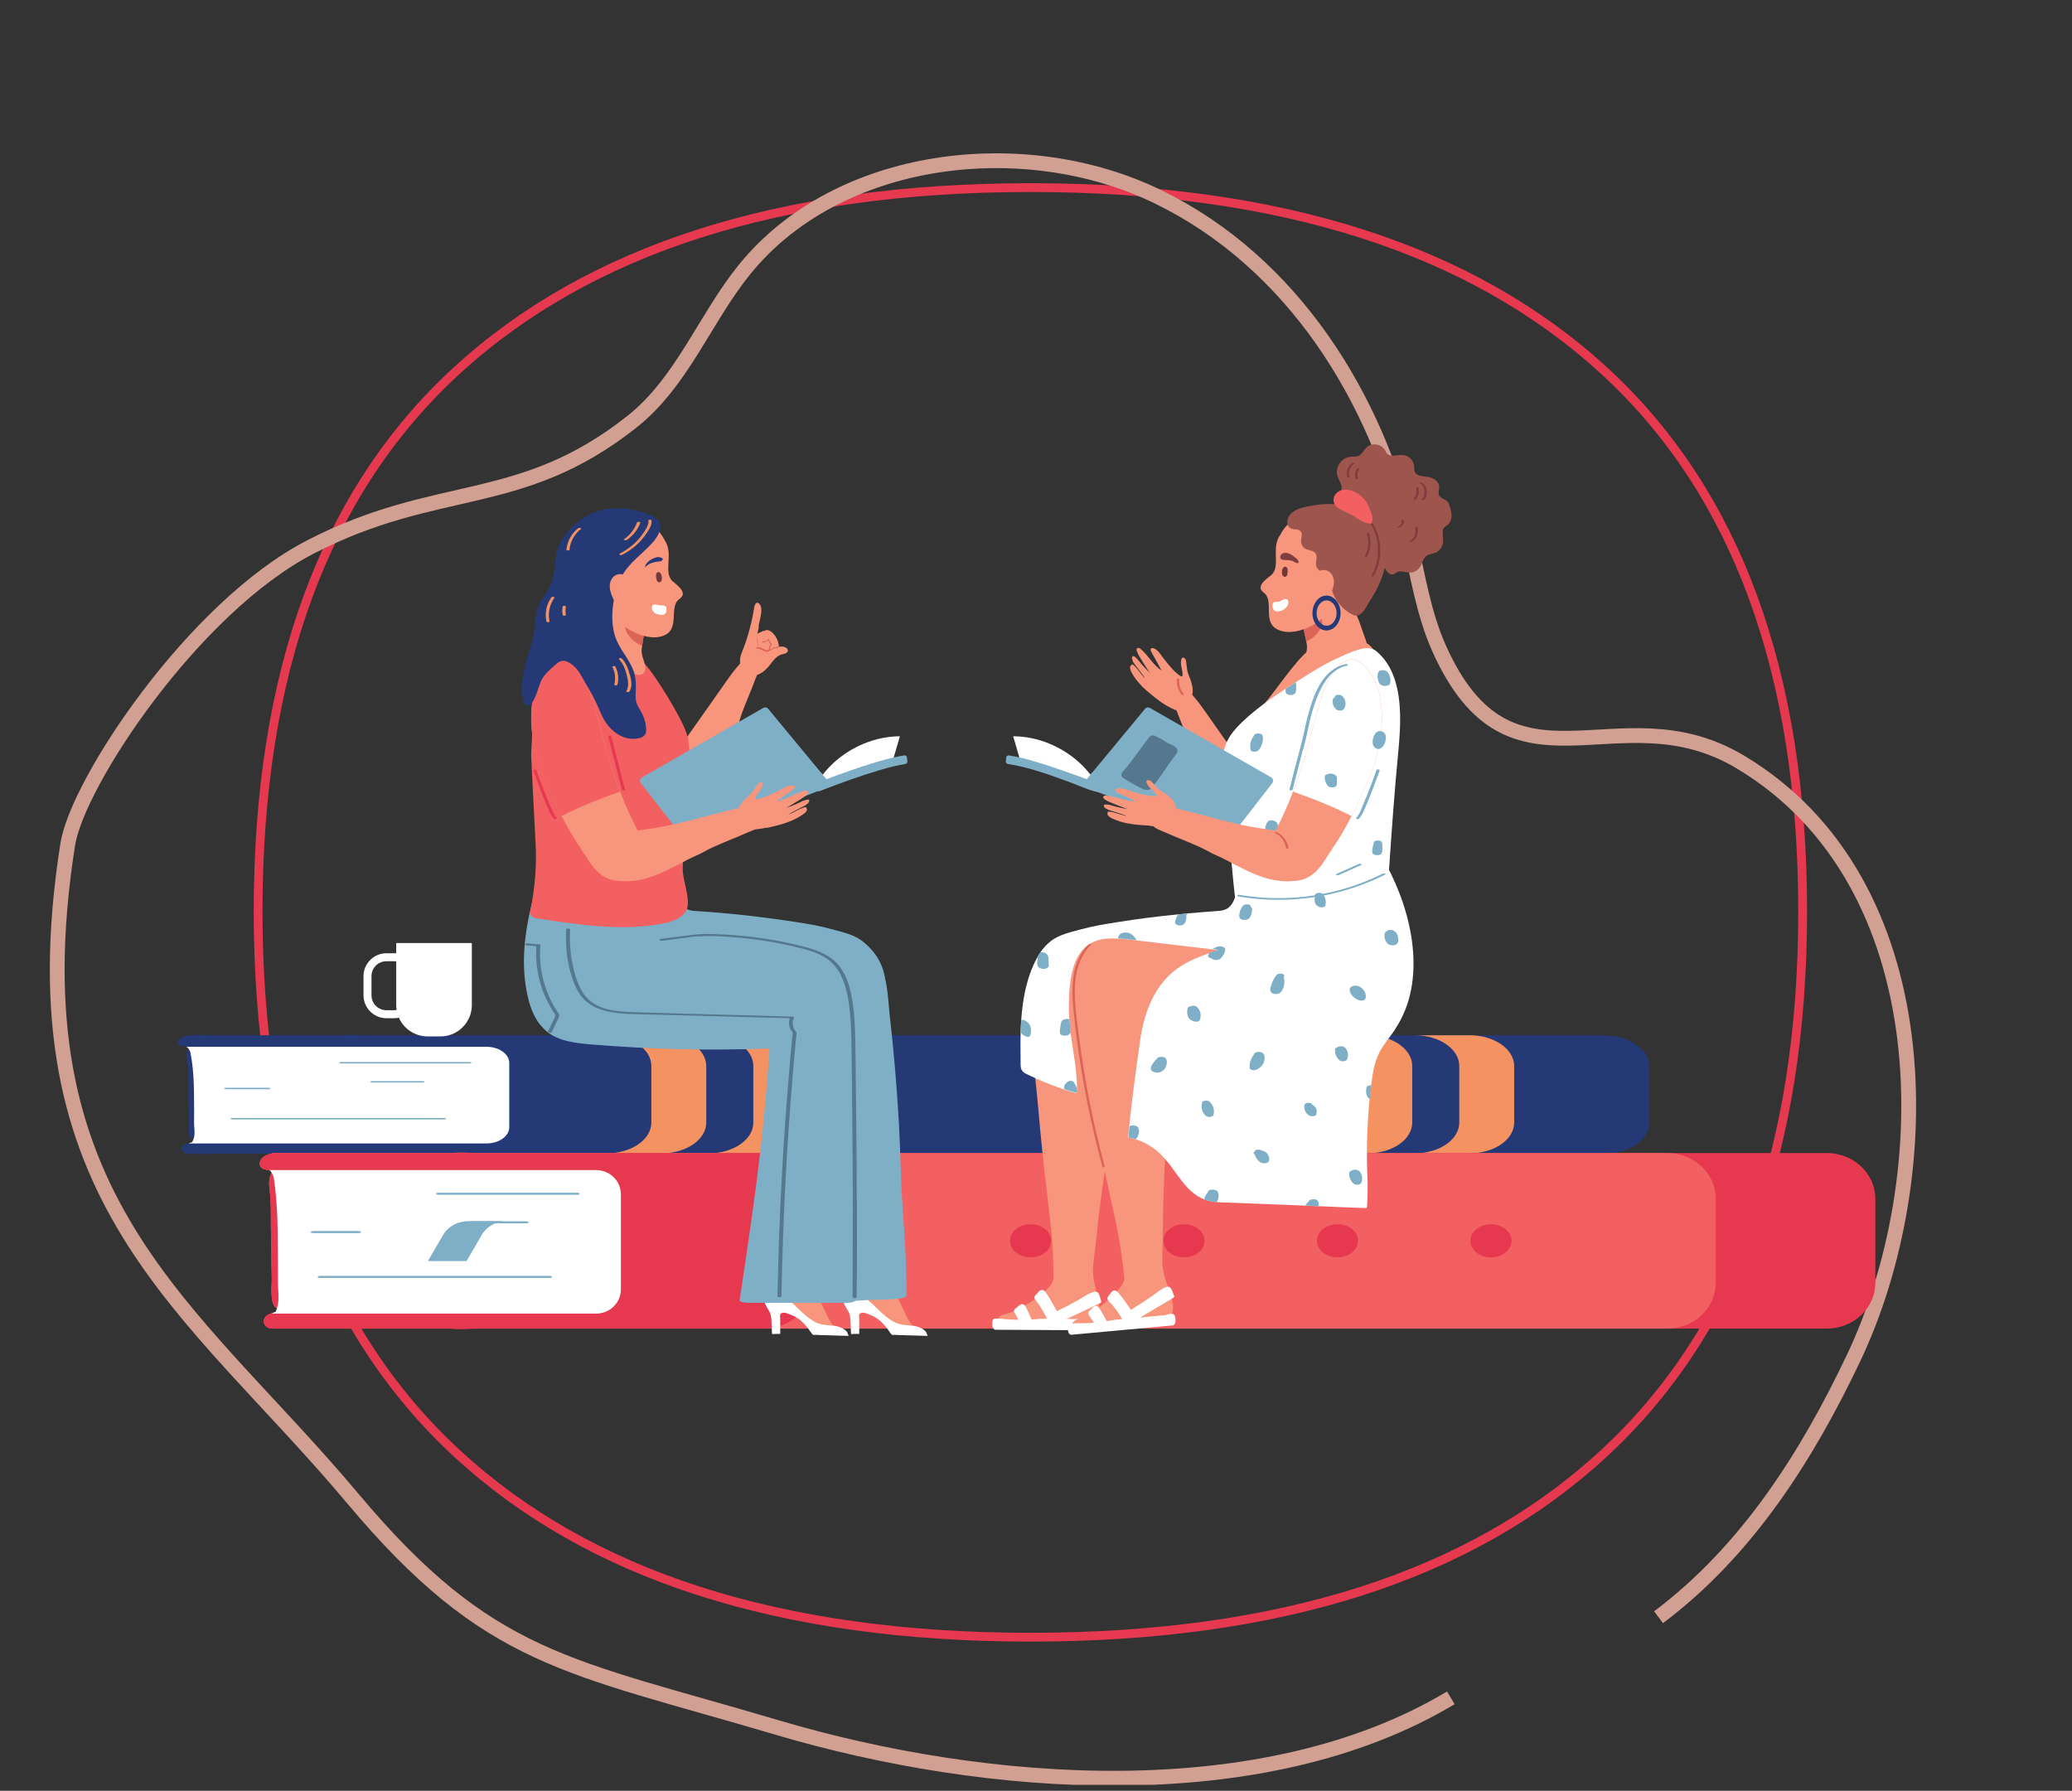 <svg width="140" height="121" viewBox="0 0 140 121" fill="none" xmlns="http://www.w3.org/2000/svg">
<rect x="0" y="0" width="140" height="121" fill="#333333" stroke="none"/>
<g clip-path="url(#clip0_348_10949)">
<path d="M30.868 98.2C21.931 89.937 17.44 77.727 17.44 61.582C17.44 45.437 21.931 33.228 30.867 25.033C39.81 16.832 52.712 12.676 69.621 12.676C86.529 12.676 99.432 16.832 108.374 25.033C117.31 33.228 121.801 45.437 121.801 61.582C121.801 77.727 117.31 89.937 108.374 98.2C99.431 106.467 86.529 110.623 69.621 110.623C52.712 110.623 39.81 106.467 30.868 98.2Z" stroke="#E63950" stroke-width="0.595"/>
<path d="M112.064 109.275C118.073 104.759 122.112 98.347 125.245 91.754C131.037 79.571 131.183 59.596 117.572 51.476C109.288 46.534 102.125 54.713 97.24 43.818C96.175 41.442 95.791 38.84 95.204 36.312C92.998 26.83 87.316 17.714 78.257 13.303C69.198 8.891 56.61 10.411 50.297 18.221C47.599 21.56 46.099 25.81 42.692 28.502C35.118 34.488 29.603 32.497 20.962 36.965C13.077 41.04 5.237 52.871 4.578 57.05C0.787 81.103 12.871 88.18 23.838 101.254C33.04 112.227 38.334 112.525 52.484 116.719C66.635 120.913 85.301 122.341 98.029 114.722" stroke="#D1A092" stroke-miterlimit="10"/>
<g clip-path="url(#clip1_348_10949)">
<path d="M81.98 79.01C81.98 79.01 81.98 78.99 81.98 78.98C81.97 78.94 81.94 78.92 81.91 78.9C81.89 78.9 81.88 78.88 81.86 78.88C81.88 78.84 81.91 78.8 81.94 78.76C81.97 78.73 81.94 78.68 81.91 78.66C81.87 78.62 81.8 78.6 81.75 78.6C81.64 78.59 81.49 78.6 81.42 78.7C81.33 78.82 81.26 78.95 81.21 79.1C81.18 79.18 81.16 79.26 81.15 79.34C81.14 79.4 81.13 79.46 81.15 79.52C81.17 79.61 81.21 79.67 81.29 79.72C81.35 79.75 81.41 79.77 81.48 79.77C81.57 79.77 81.67 79.77 81.75 79.72C81.9 79.64 81.96 79.45 81.99 79.29C82.01 79.21 82.01 79.12 81.99 79.04L81.98 79.01Z" fill="white"/>
<path d="M108.421 69.95H24.641C24.121 69.95 23.631 69.889 23.121 69.95H14.411C13.811 69.95 13.231 69.87 12.641 69.99C12.441 70.029 12.251 70.1 12.121 70.21C12.031 70.299 11.991 70.389 12.011 70.48C12.031 70.57 12.131 70.65 12.301 70.689C12.391 70.71 12.661 70.719 12.721 70.769C12.801 70.84 12.721 70.889 12.681 70.96C12.511 71.29 12.641 71.639 12.681 71.98C12.721 72.389 12.701 72.799 12.711 73.21C12.731 74.04 12.741 74.87 12.761 75.689C12.761 75.969 12.721 76.24 12.761 76.519C12.781 76.65 12.811 76.809 12.921 76.919C12.961 76.969 13.281 77.139 13.361 77.1C13.241 77.169 13.071 77.189 12.911 77.219C12.651 77.26 12.341 77.35 12.271 77.54C12.211 77.71 12.361 77.879 12.601 77.93C13.131 78.019 13.991 77.95 14.571 77.95H22.991C23.521 78.01 24.261 77.95 24.791 77.95H108.421C110.091 77.95 111.441 77.019 111.441 75.87V72.049C111.441 70.9 110.091 69.969 108.421 69.969V69.95Z" fill="#243976"/>
<path d="M102.31 72.03V75.85C102.31 77 100.96 77.93 99.29 77.93H95.58C97.25 77.93 98.6 77 98.6 75.85V72.03C98.6 70.88 97.25 69.95 95.58 69.95H99.29C100.96 69.95 102.31 70.88 102.31 72.03Z" fill="#F49262"/>
<path d="M95.421 72.03V75.85C95.421 77 94.071 77.93 92.401 77.93H88.691C90.361 77.93 91.711 77 91.711 75.85V72.03C91.711 70.88 90.361 69.95 88.691 69.95H92.401C94.071 69.95 95.421 70.88 95.421 72.03Z" fill="#F49262"/>
<path d="M54.611 72.03V75.85C54.611 77 53.261 77.93 51.591 77.93H47.881C49.551 77.93 50.901 77 50.901 75.85V72.03C50.901 70.88 49.551 69.95 47.881 69.95H51.591C53.261 69.95 54.611 70.88 54.611 72.03Z" fill="#F49262"/>
<path d="M47.72 72.03V75.85C47.72 77 46.37 77.93 44.7 77.93H40.99C42.66 77.93 44.01 77 44.01 75.85V72.03C44.01 70.88 42.66 69.95 40.99 69.95H44.7C46.37 69.95 47.72 70.88 47.72 72.03Z" fill="#F49262"/>
<path d="M12.981 77.189C12.891 77.189 12.821 77.219 12.761 77.26H32.871C33.721 77.26 34.411 76.769 34.411 76.159V71.829C34.411 71.219 33.721 70.73 32.871 70.73H12.551C12.701 70.73 12.851 71.019 12.861 71.1C13.071 72.139 13.111 73.219 13.111 74.269C13.121 74.799 13.121 75.32 13.111 75.85C13.111 76.32 13.251 76.76 12.961 77.2L12.981 77.189Z" fill="white"/>
<path d="M23.07 71.759H31.71C31.71 71.759 31.85 71.759 31.85 71.809C31.85 71.859 31.75 71.859 31.71 71.859H23.07C23.07 71.859 22.93 71.859 22.93 71.809C22.93 71.759 23.03 71.759 23.07 71.759Z" fill="#7FAFC6"/>
<path d="M25.16 73.049H28.54C28.54 73.049 28.68 73.049 28.68 73.099C28.68 73.149 28.579 73.149 28.54 73.149H25.16C25.16 73.149 25.02 73.149 25.02 73.099C25.02 73.049 25.119 73.049 25.16 73.049Z" fill="#7FAFC6"/>
<path d="M15.72 75.539H29.99C29.99 75.539 30.13 75.539 30.13 75.589C30.13 75.639 30.03 75.639 29.99 75.639H15.72C15.72 75.639 15.58 75.639 15.58 75.589C15.58 75.539 15.68 75.539 15.72 75.539Z" fill="#7FAFC6"/>
<path d="M15.29 73.499H18.13C18.13 73.499 18.27 73.499 18.27 73.549C18.27 73.6 18.17 73.6 18.13 73.6H15.29C15.29 73.6 15.15 73.6 15.15 73.549C15.15 73.499 15.25 73.499 15.29 73.499Z" fill="#7FAFC6"/>
<path d="M123.432 77.91H32.252C31.682 77.91 31.142 77.82 30.592 77.91H18.522C18.432 77.92 18.342 77.94 18.252 77.97C18.032 78.03 17.822 78.13 17.682 78.3C17.582 78.43 17.542 78.57 17.562 78.7C17.582 78.84 17.692 78.96 17.872 79.01C17.962 79.03 18.262 79.06 18.322 79.13C18.412 79.23 18.322 79.31 18.282 79.42C18.102 79.91 18.242 80.43 18.282 80.93C18.322 81.53 18.302 82.15 18.312 82.75C18.332 83.98 18.352 85.21 18.372 86.44C18.372 86.85 18.322 87.26 18.372 87.67C18.392 87.86 18.432 88.09 18.542 88.26C18.592 88.33 18.932 88.59 19.022 88.52C18.892 88.63 18.702 88.66 18.532 88.69C18.252 88.75 17.912 88.88 17.842 89.16C17.782 89.42 17.942 89.67 18.202 89.74C18.262 89.75 18.322 89.76 18.382 89.77H30.452C31.032 89.86 31.842 89.77 32.412 89.77H123.432C125.242 89.77 126.712 88.39 126.712 86.68V81C126.712 79.29 125.242 77.91 123.432 77.91Z" fill="#E63950"/>
<path d="M115.932 81V86.68C115.932 88.39 114.462 89.77 112.652 89.77H18.382C18.322 89.77 18.262 89.75 18.202 89.74C17.932 89.67 17.772 89.42 17.842 89.16C17.912 88.88 18.252 88.75 18.532 88.69C18.702 88.65 18.892 88.62 19.022 88.52C18.932 88.59 18.592 88.32 18.542 88.26C18.422 88.1 18.392 87.86 18.362 87.67C18.312 87.26 18.362 86.85 18.362 86.44C18.342 85.21 18.322 83.98 18.302 82.75C18.302 82.15 18.312 81.53 18.272 80.93C18.242 80.43 18.092 79.91 18.272 79.42C18.312 79.31 18.402 79.23 18.312 79.13C18.252 79.06 17.952 79.03 17.862 79.01C17.682 78.96 17.572 78.84 17.552 78.7C17.532 78.57 17.572 78.43 17.672 78.3C17.802 78.13 18.022 78.03 18.232 77.97C18.322 77.95 18.412 77.93 18.502 77.91H112.652C114.462 77.91 115.932 79.3 115.932 81Z" fill="#F26061"/>
<path d="M54.902 81V86.68C54.902 88.39 53.432 89.77 51.622 89.77H18.382C18.322 89.77 18.262 89.75 18.202 89.74C17.932 89.67 17.772 89.42 17.842 89.16C17.912 88.88 18.252 88.75 18.532 88.69C18.702 88.65 18.892 88.62 19.022 88.52C18.932 88.59 18.592 88.32 18.542 88.26C18.422 88.1 18.392 87.86 18.362 87.67C18.312 87.26 18.362 86.85 18.362 86.44C18.342 85.21 18.322 83.98 18.302 82.75C18.302 82.15 18.312 81.53 18.272 80.93C18.242 80.43 18.092 79.91 18.272 79.42C18.312 79.31 18.402 79.23 18.312 79.13C18.252 79.06 17.952 79.03 17.862 79.01C17.682 78.96 17.572 78.84 17.552 78.7C17.532 78.57 17.572 78.43 17.672 78.3C17.802 78.13 18.022 78.03 18.232 77.97C18.322 77.95 18.412 77.93 18.502 77.91H51.622C53.432 77.91 54.902 79.3 54.902 81Z" fill="#E63950"/>
<path d="M18.622 88.66C18.532 88.66 18.442 88.7 18.382 88.76H40.272C41.202 88.76 41.952 88.03 41.952 87.12V80.7C41.952 79.79 41.202 79.06 40.272 79.06H18.162C18.332 79.06 18.482 79.49 18.502 79.6C18.732 81.14 18.772 82.75 18.772 84.31C18.782 85.09 18.782 85.87 18.782 86.66C18.782 87.36 18.932 88.01 18.612 88.66H18.622Z" fill="white"/>
<path d="M29.613 80.59H39.013C39.013 80.59 39.163 80.6 39.163 80.66C39.163 80.72 39.053 80.73 39.013 80.73H29.613C29.613 80.73 29.463 80.72 29.463 80.66C29.463 80.6 29.573 80.59 29.613 80.59Z" fill="#7FAFC6"/>
<path d="M31.882 82.52H35.562C35.562 82.52 35.712 82.53 35.712 82.59C35.712 82.65 35.602 82.66 35.562 82.66H31.882C31.882 82.66 31.732 82.65 31.732 82.59C31.732 82.53 31.842 82.52 31.882 82.52Z" fill="#7FAFC6"/>
<path d="M21.613 86.21H37.143C37.143 86.21 37.293 86.22 37.293 86.28C37.293 86.34 37.183 86.35 37.143 86.35H21.613C21.613 86.35 21.463 86.34 21.463 86.28C21.463 86.22 21.573 86.21 21.613 86.21Z" fill="#7FAFC6"/>
<path d="M21.142 83.18H24.242C24.242 83.18 24.392 83.19 24.392 83.25C24.392 83.31 24.282 83.32 24.242 83.32H21.142C21.142 83.32 20.992 83.31 20.992 83.25C20.992 83.19 21.102 83.18 21.142 83.18Z" fill="#7FAFC6"/>
<path d="M34.022 82.51C33.402 82.59 32.842 82.93 32.552 83.44L31.522 85.21H28.912L29.942 83.44C30.272 82.87 30.932 82.51 31.652 82.51H34.032H34.022Z" fill="#7FAFC6"/>
<path d="M69.632 84.96C70.4 84.96 71.022 84.458 71.022 83.84C71.022 83.221 70.4 82.72 69.632 82.72C68.865 82.72 68.242 83.221 68.242 83.84C68.242 84.458 68.865 84.96 69.632 84.96Z" fill="#E63950"/>
<path d="M81.391 83.84C81.391 84.46 80.771 84.96 80.001 84.96C79.231 84.96 78.611 84.46 78.611 83.84C78.611 83.22 79.231 82.72 80.001 82.72C80.771 82.72 81.391 83.22 81.391 83.84Z" fill="#E63950"/>
<path d="M90.372 84.96C91.14 84.96 91.762 84.458 91.762 83.84C91.762 83.221 91.14 82.72 90.372 82.72C89.605 82.72 88.982 83.221 88.982 83.84C88.982 84.458 89.605 84.96 90.372 84.96Z" fill="#E63950"/>
<path d="M102.132 83.84C102.132 84.46 101.512 84.96 100.742 84.96C99.972 84.96 99.352 84.46 99.352 83.84C99.352 83.22 99.972 82.72 100.742 82.72C101.512 82.72 102.132 83.22 102.132 83.84Z" fill="#E63950"/>
<path d="M29.771 70.03H28.892C27.721 70.03 26.771 69.08 26.771 67.91V63.72H31.881V67.91C31.881 69.08 30.931 70.03 29.762 70.03H29.771Z" fill="white"/>
<path d="M26.62 68.8H26.11C25.261 68.8 24.561 68.11 24.561 67.25V65.96C24.561 65.11 25.25 64.41 26.11 64.41H26.62C27.471 64.41 28.171 65.1 28.171 65.96V67.25C28.171 68.1 27.48 68.8 26.62 68.8ZM26.11 64.95C25.55 64.95 25.101 65.4 25.101 65.96V67.25C25.101 67.81 25.55 68.26 26.11 68.26H26.62C27.18 68.26 27.631 67.81 27.631 67.25V65.96C27.631 65.4 27.18 64.95 26.62 64.95H26.11Z" fill="white"/>
<path d="M36.499 69.239C36.629 69.399 36.769 69.549 36.919 69.679C37.729 70.349 38.859 70.479 39.909 70.569C43.889 70.899 47.889 70.999 51.889 70.849C52.989 70.809 54.339 70.849 55.349 70.369C56.199 69.959 57.029 69.449 57.779 68.879C58.319 68.469 59.219 68.189 59.549 67.599C59.889 67.009 59.869 66.169 59.669 65.539C59.429 64.749 58.899 64.069 58.239 63.569C57.649 63.119 56.849 62.969 56.139 62.769C55.339 62.549 54.519 62.409 53.699 62.289C51.499 61.949 49.279 61.699 47.059 61.559C46.839 61.549 46.609 61.529 46.409 61.429C45.959 61.219 45.779 60.679 45.679 60.189C45.549 59.509 45.499 58.819 45.539 58.129C45.559 57.869 45.559 57.559 45.359 57.399C45.259 57.319 45.139 57.299 45.019 57.279C43.339 56.969 41.629 56.799 40.039 56.189C38.929 55.769 38.119 55.429 37.519 56.709C36.029 59.899 34.799 64.059 35.719 67.579C35.869 68.169 36.119 68.759 36.489 69.239H36.499Z" fill="#7FAFC6"/>
<path d="M62.439 90.219L60.709 90.189C60.579 90.099 60.469 89.969 60.359 89.849C60.049 89.489 59.739 89.099 59.329 88.849C59.009 88.649 58.689 88.6 58.349 88.54C58.239 88.519 58.139 88.499 58.029 88.479C57.829 88.439 57.629 88.359 57.449 88.24C57.189 88.07 56.949 87.819 57.009 87.479C57.029 87.349 57.079 87.239 57.149 87.119C57.189 87.049 57.239 86.979 57.279 86.909C57.279 86.889 57.299 86.879 57.309 86.859C57.419 86.68 57.519 86.49 57.609 86.29C57.639 86.219 57.679 86.139 57.709 86.069C57.779 85.919 57.859 85.779 57.969 85.68C57.969 85.68 57.969 85.679 57.979 85.669C58.029 85.629 58.079 85.59 58.139 85.559C58.149 85.559 58.169 85.549 58.179 85.54C58.239 85.51 58.289 85.49 58.349 85.469C58.369 85.469 58.389 85.459 58.399 85.459C58.399 85.459 58.399 85.459 58.409 85.459C58.429 85.459 58.439 85.46 58.459 85.45C58.539 85.43 58.619 85.419 58.699 85.419C59.069 85.409 59.349 85.549 59.579 85.769C59.719 85.909 59.849 86.079 59.949 86.259C59.979 86.309 60.009 86.369 60.039 86.419C60.069 86.479 60.099 86.529 60.129 86.589C60.159 86.649 60.189 86.719 60.219 86.779C60.249 86.839 60.279 86.899 60.309 86.959C60.309 86.959 60.309 86.979 60.319 86.979C60.429 87.209 60.539 87.439 60.649 87.669C60.829 88.049 61.009 88.43 61.189 88.809C61.299 89.049 61.419 89.289 61.589 89.499C61.609 89.529 61.639 89.559 61.659 89.579C61.819 89.749 62.009 89.879 62.229 89.919C62.399 89.949 62.499 90.04 62.419 90.219H62.439Z" fill="#F7967C"/>
<path d="M62.638 90.179C62.618 90.059 62.548 89.949 62.458 89.879C62.358 89.799 62.238 89.739 62.118 89.689C61.988 89.629 61.848 89.599 61.708 89.579C61.688 89.579 61.678 89.579 61.668 89.579C61.418 89.549 61.168 89.549 60.918 89.499C60.888 89.499 60.858 89.489 60.828 89.479C60.708 89.449 60.598 89.409 60.498 89.369C60.258 89.259 60.038 89.099 59.818 88.919C59.528 88.679 59.248 88.409 58.978 88.139C58.818 87.999 58.668 87.869 58.518 87.719C58.408 87.609 58.308 87.499 58.208 87.379C58.108 87.249 58.068 87.139 58.008 86.999C57.938 86.849 57.818 86.719 57.718 86.599C57.668 86.539 57.608 86.479 57.538 86.449H57.518C57.238 86.359 57.048 87.099 56.998 87.299C56.938 87.569 56.928 87.859 57.048 88.119C57.128 88.309 57.248 88.479 57.348 88.659C57.448 88.859 57.458 89.089 57.468 89.309C57.478 89.559 57.488 89.809 57.498 90.059C57.498 90.199 57.628 90.129 57.718 90.129C57.738 90.129 58.058 90.129 58.058 90.129C58.058 89.949 58.058 89.769 58.058 89.579C58.058 89.419 58.058 89.269 58.058 89.109C58.058 88.959 57.988 88.799 58.158 88.719C58.158 88.719 58.168 88.719 58.178 88.719C58.268 88.689 58.358 88.689 58.448 88.719C58.458 88.719 58.478 88.719 58.488 88.729C58.598 88.759 58.708 88.819 58.808 88.849C59.398 89.079 59.778 89.509 60.138 90.039C60.188 90.109 60.228 90.159 60.278 90.199H60.678V90.209H60.788L62.448 90.259H62.688C62.688 90.259 62.678 90.239 62.658 90.209L62.638 90.179Z" fill="white"/>
<path d="M58.619 87.84C57.789 87.89 56.959 87.96 56.129 88.01C55.909 88.02 55.689 88.04 55.479 87.97C55.419 87.95 55.359 87.92 55.319 87.87C55.279 87.81 55.279 87.74 55.269 87.67C55.239 86.75 55.239 85.82 55.269 84.9C55.299 84.05 55.409 83.29 55.569 82.47C55.709 81.74 55.779 81.17 55.739 80.44C55.719 79.97 55.689 79.49 55.679 79.02C55.579 76.08 55.649 73.12 56.019 70.21C56.089 69.65 56.189 69.08 56.199 68.52C56.219 67.55 55.899 66.69 55.739 65.75C55.619 65.08 55.589 63.19 56.539 63.14C57.629 63.07 58.649 63.97 59.229 64.8C59.989 65.89 59.969 67.25 60.109 68.53C60.389 70.99 60.599 73.45 60.739 75.92C60.849 77.87 60.859 79.83 60.999 81.77C61.139 83.7 61.269 85.62 61.239 87.56C61.239 87.85 58.989 87.82 58.629 87.84H58.619Z" fill="#7FAFC6"/>
<path d="M57.099 90.219L55.37 90.189C55.239 90.099 55.13 89.969 55.02 89.849C54.709 89.489 54.4 89.099 53.989 88.849C53.669 88.649 53.349 88.6 53.01 88.54C52.9 88.519 52.8 88.499 52.69 88.479C52.489 88.439 52.289 88.359 52.109 88.24C51.849 88.07 51.609 87.819 51.669 87.479C51.69 87.349 51.739 87.239 51.809 87.119C51.849 87.049 51.9 86.979 51.94 86.909C51.94 86.889 51.959 86.879 51.969 86.859C52.08 86.68 52.179 86.49 52.27 86.29C52.3 86.219 52.34 86.139 52.37 86.069C52.44 85.919 52.52 85.779 52.63 85.68C52.63 85.68 52.63 85.679 52.639 85.669C52.69 85.629 52.739 85.59 52.8 85.559C52.809 85.559 52.83 85.549 52.84 85.54C52.9 85.51 52.95 85.49 53.01 85.469C53.029 85.469 53.05 85.459 53.059 85.459C53.059 85.459 53.059 85.459 53.069 85.459C53.09 85.459 53.099 85.46 53.12 85.45C53.2 85.43 53.279 85.419 53.359 85.419C53.73 85.409 54.01 85.549 54.239 85.769C54.38 85.909 54.51 86.079 54.609 86.259C54.639 86.309 54.669 86.369 54.7 86.419C54.73 86.479 54.76 86.529 54.789 86.589C54.819 86.649 54.849 86.719 54.88 86.779C54.91 86.839 54.94 86.899 54.969 86.959C54.969 86.959 54.969 86.979 54.98 86.979C55.09 87.209 55.2 87.439 55.309 87.669C55.489 88.049 55.669 88.43 55.849 88.809C55.959 89.049 56.08 89.289 56.249 89.499C56.27 89.529 56.3 89.559 56.319 89.579C56.48 89.749 56.669 89.879 56.889 89.919C57.059 89.949 57.16 90.04 57.08 90.219H57.099Z" fill="#F7967C"/>
<path d="M57.299 90.179C57.279 90.059 57.209 89.949 57.119 89.879C57.019 89.799 56.899 89.739 56.779 89.689C56.649 89.629 56.509 89.599 56.369 89.579C56.359 89.579 56.339 89.579 56.329 89.579C56.079 89.549 55.829 89.549 55.579 89.499C55.549 89.499 55.519 89.489 55.489 89.479C55.369 89.449 55.259 89.409 55.159 89.369C54.919 89.259 54.699 89.099 54.479 88.919C54.189 88.679 53.909 88.409 53.639 88.139C53.479 87.999 53.329 87.869 53.179 87.719C53.069 87.609 52.969 87.499 52.869 87.379C52.769 87.249 52.729 87.139 52.669 86.999C52.599 86.849 52.479 86.719 52.379 86.599C52.329 86.539 52.269 86.479 52.199 86.449H52.179C51.899 86.359 51.709 87.099 51.659 87.299C51.599 87.569 51.589 87.859 51.709 88.119C51.789 88.309 51.909 88.479 52.009 88.659C52.109 88.859 52.119 89.089 52.129 89.309C52.139 89.559 52.149 89.809 52.159 90.059C52.159 90.199 52.289 90.129 52.379 90.129C52.399 90.129 52.719 90.129 52.719 90.129C52.719 89.949 52.719 89.769 52.719 89.579C52.719 89.419 52.719 89.269 52.719 89.109C52.719 88.959 52.649 88.799 52.819 88.719C52.819 88.719 52.829 88.719 52.839 88.719C52.929 88.689 53.019 88.689 53.109 88.719C53.119 88.719 53.139 88.719 53.149 88.729C53.259 88.759 53.369 88.819 53.469 88.849C54.059 89.079 54.439 89.509 54.799 90.039C54.849 90.109 54.889 90.159 54.939 90.199H55.339V90.209H55.449L57.109 90.259H57.349C57.349 90.259 57.339 90.239 57.319 90.209L57.299 90.179Z" fill="white"/>
<path d="M57.829 85.109C57.869 85.809 57.919 86.519 57.959 87.219C57.969 87.439 57.979 87.689 57.829 87.849C57.679 88.019 57.409 88.029 57.179 88.029C54.999 88.029 52.829 88.029 50.649 88.029C50.409 88.029 50.159 88.029 49.969 87.889C50.739 82.759 51.519 77.589 51.879 72.409C51.969 71.129 52.019 69.849 52.319 68.599C52.509 67.799 52.799 67.029 53.229 66.329C53.449 65.969 53.719 65.659 54.009 65.359C54.219 65.139 54.409 64.849 54.669 64.669C55.369 64.179 56.369 64.779 56.759 65.399C57.119 65.969 57.219 66.659 57.289 67.339C57.569 69.959 57.539 72.599 57.519 75.239C57.499 76.879 57.409 78.539 57.519 80.179C57.619 81.819 57.829 83.489 57.829 85.129V85.109Z" fill="#7FAFC6"/>
<path d="M49.519 50.039C49.429 50.339 49.349 50.639 49.249 50.939C48.899 52.079 48.549 53.389 47.599 54.149C47.339 54.359 47.029 54.429 46.759 54.599C46.189 54.949 45.569 54.939 45.159 54.299C44.979 54.029 44.899 53.709 44.869 53.389C44.769 52.409 45.229 51.479 45.759 50.739C46.459 49.739 47.159 48.749 47.869 47.749C48.269 47.179 48.679 46.599 49.079 46.029C49.369 45.619 49.659 45.209 50.009 44.839C50.179 44.659 50.499 44.409 50.749 44.369C50.879 44.339 50.969 44.439 51.079 44.519C51.569 44.869 51.189 45.479 51.029 45.909C50.829 46.459 50.599 46.999 50.379 47.539C50.199 47.989 50.029 48.439 49.909 48.909C49.799 49.299 49.639 49.649 49.529 50.039H49.519Z" fill="#F7967C"/>
<path d="M51.601 42.639C51.601 42.639 51.641 42.619 51.671 42.609C51.721 42.589 51.761 42.579 51.811 42.569C51.931 42.569 52.041 42.629 52.131 42.699C52.401 42.929 52.581 43.259 52.621 43.609C52.671 44.029 52.291 44.269 51.941 44.379C51.801 44.429 51.661 44.459 51.511 44.489C51.401 44.509 51.281 44.529 51.161 44.489C50.981 44.409 50.881 44.199 50.851 44.009C50.801 43.719 50.781 43.399 50.911 43.129C51.041 42.859 51.321 42.729 51.591 42.629L51.601 42.639Z" fill="#F7967C"/>
<path d="M50 44.539C50.03 44.309 50.12 44.089 50.21 43.869C50.56 42.959 50.81 41.999 50.96 41.039C50.98 40.929 51.06 40.659 51.22 40.739C51.57 40.919 51.42 41.559 51.35 41.859C51.31 42.009 51.28 42.149 51.26 42.299C51.26 42.349 51.26 42.409 51.26 42.459C51.25 42.519 51.22 42.579 51.21 42.649C51.15 42.909 51.18 43.189 51.21 43.449C51.23 43.589 51.24 43.759 51.29 43.879C51.36 44.039 51.56 44.139 51.73 44.079C51.85 44.039 51.97 43.979 52.07 43.909C52.13 43.869 52.19 43.819 52.26 43.789C52.32 43.759 52.38 43.749 52.44 43.739C52.64 43.699 52.87 43.649 53.06 43.739C53.12 43.769 53.18 43.809 53.21 43.869C53.31 44.059 53.09 44.159 52.94 44.189C52.32 44.309 52.16 44.859 51.74 45.239C51.53 45.429 51.28 45.609 50.99 45.629C50.71 45.649 50.34 45.499 50.15 45.279C50 45.099 49.98 44.779 50.01 44.559L50 44.539Z" fill="#F7967C"/>
<path d="M51.181 42.729C51.181 42.729 51.151 42.759 51.151 42.779C51.151 42.869 51.151 42.959 51.141 43.049C51.141 43.139 51.141 43.219 51.151 43.299C51.171 43.379 51.191 43.459 51.201 43.539C51.201 43.609 51.211 43.679 51.201 43.749C51.171 43.749 51.151 43.739 51.121 43.729C51.091 43.729 51.061 43.799 51.091 43.799C51.241 43.819 51.38 43.869 51.511 43.929C51.611 43.979 51.721 44.049 51.841 44.039C51.891 44.039 51.931 44.019 51.971 43.989C51.971 43.989 51.981 43.989 51.991 43.989C51.991 43.989 52.001 43.989 52.011 43.969C52.071 43.939 52.121 43.899 52.181 43.879C52.301 43.819 52.431 43.779 52.561 43.759C52.581 43.759 52.611 43.679 52.571 43.689C52.441 43.719 52.321 43.749 52.201 43.809C52.141 43.839 52.091 43.859 52.041 43.889C52.041 43.889 52.031 43.889 52.021 43.899C52.021 43.839 52.041 43.769 52.061 43.709C52.071 43.669 52.091 43.639 52.111 43.599C52.131 43.569 52.151 43.549 52.151 43.509C52.151 43.479 52.12 43.459 52.1 43.439C52.081 43.419 52.051 43.389 52.031 43.359C51.991 43.299 51.961 43.239 51.941 43.169C51.941 43.149 51.911 43.169 51.901 43.169C51.811 43.289 51.66 43.359 51.511 43.349C51.48 43.349 51.451 43.419 51.481 43.419C51.641 43.429 51.791 43.359 51.891 43.239C51.911 43.289 51.931 43.349 51.961 43.389C51.981 43.419 52.001 43.439 52.021 43.469C52.031 43.479 52.041 43.489 52.051 43.499C52.051 43.499 52.071 43.519 52.081 43.529C52.081 43.529 52.071 43.549 52.061 43.549C52.051 43.569 52.041 43.579 52.031 43.599C52.011 43.639 51.991 43.669 51.981 43.709C51.961 43.769 51.951 43.829 51.941 43.899C51.901 43.919 51.871 43.929 51.821 43.929C51.701 43.929 51.591 43.849 51.491 43.799C51.401 43.759 51.311 43.729 51.221 43.709C51.231 43.549 51.221 43.389 51.17 43.229C51.151 43.139 51.151 43.059 51.151 42.969C51.151 42.879 51.151 42.779 51.161 42.689C51.161 42.669 51.151 42.669 51.141 42.679L51.181 42.729Z" fill="#DB6357"/>
<path d="M46.33 53.489C46.32 53.799 46.32 54.119 46.32 54.429C46.3 55.839 46.17 57.249 46.13 58.659C46.11 59.479 46.62 60.559 46.44 61.329C46.28 61.979 45.44 62.279 44.87 62.389C42.06 62.939 39.16 62.499 36.32 62.059C36.16 62.039 35.98 61.999 35.89 61.859C35.81 61.739 35.83 61.579 35.86 61.439C36.14 59.909 36.27 58.559 36.19 56.999C36.09 55.099 35.99 53.209 35.9 51.309C35.86 50.569 35.99 49.869 35.97 49.119C35.95 48.259 35.95 47.399 36.16 46.559C36.42 45.569 36.91 44.639 37.63 43.909C37.94 43.589 38.38 43.449 38.79 43.269C39.29 43.049 39.83 42.919 40.37 42.909C41.15 42.909 41.93 43.159 42.52 43.669C42.87 43.969 43.09 44.369 43.4 44.689C43.72 45.019 43.99 45.359 44.25 45.749C44.85 46.629 45.4 47.529 45.9 48.469C46.12 48.889 46.34 49.329 46.46 49.789C46.74 50.919 46.41 52.109 46.34 53.269C46.34 53.339 46.34 53.409 46.33 53.469V53.489Z" fill="#F26061"/>
<path d="M60.8 49.76C60.65 50.289 60.49 50.809 60.34 51.34C60.33 51.38 60.32 51.419 60.29 51.45C60.27 51.469 60.24 51.489 60.21 51.51C60.19 51.51 60.18 51.52 60.16 51.529C59.23 51.889 58.29 52.249 57.35 52.59C56.91 52.749 56.47 52.91 56.03 53.069C56 53.08 55.97 53.09 55.94 53.099C55.8 53.15 55.09 53.44 54.98 53.3C54.98 53.3 54.97 53.279 54.96 53.27C54.94 53.219 54.96 53.16 54.96 53.099C55.07 52.77 55.24 52.469 55.46 52.19L55.59 52.349C55.81 52.059 56.06 51.789 56.33 51.539C56.93 50.989 57.63 50.55 58.39 50.239C59.14 49.929 59.95 49.76 60.77 49.749C60.77 49.749 60.79 49.749 60.8 49.749V49.76Z" fill="white"/>
<path d="M55.3 53.49L55.08 52.95C55.25 52.88 59.1 51.34 61.11 51.04C61.19 51.03 61.27 51.09 61.28 51.17L61.31 51.45C61.31 51.53 61.26 51.6 61.18 51.62C59.24 51.91 55.33 53.48 55.29 53.49H55.3Z" fill="#7FAFC6"/>
<path d="M56.03 53.07C56 53.13 55.95 53.19 55.88 53.21L46.59 56.86C46.49 56.9 46.37 56.86 46.3 56.78L43.3 52.91C43.21 52.79 43.24 52.61 43.37 52.53L51.58 47.83C51.69 47.77 51.82 47.79 51.9 47.89L55.46 52.19L55.59 52.35L55.69 52.47L55.98 52.82C56.03 52.88 56.05 52.96 56.03 53.03C56.03 53.04 56.03 53.05 56.02 53.06L56.03 53.07Z" fill="#7FAFC6"/>
<path d="M39.24 57.35C39.31 57.46 39.39 57.57 39.47 57.69C39.69 58 39.91 58.31 40.18 58.59C40.29 58.7 40.4 58.81 40.52 58.9C40.94 59.24 41.46 59.47 42 59.45C42.51 59.43 43.75 59.06 43.79 58.43C43.85 57.53 43.37 56.69 42.96 55.88C41.86 53.72 41.12 51.39 40.53 49.04C40.17 47.61 39.83 46.1 38.83 45.02C37.55 43.62 36.33 45.72 36.07 46.87C35.73 48.4 35.93 50 36.36 51.5C36.66 52.54 37.17 53.5 37.63 54.48C38 55.29 38.43 56.07 38.9 56.82C39.1 57.14 39.34 57.42 39.53 57.75C39.74 58.13 39.98 58.49 40.28 58.81C40.7 59.24 41.27 59.55 41.86 59.51C42.32 59.48 42.77 59.24 43.04 58.87L39.24 57.36V57.35Z" fill="#F7967C"/>
<path d="M37.95 55.139C39.221 54.479 40.55 53.969 41.891 53.489C41.34 52.039 40.901 50.549 40.52 49.049C40.16 47.619 39.821 46.109 38.821 45.029C37.541 43.629 36.321 45.729 36.06 46.879C35.721 48.409 35.92 50.009 36.35 51.509C36.651 52.549 37.16 53.509 37.62 54.489C37.721 54.709 37.831 54.939 37.941 55.159L37.95 55.139Z" fill="#F26061"/>
<path d="M51.819 55.92C51.389 56.01 50.959 56.07 50.519 56.05C50.449 56.05 50.369 56.05 50.309 56C50.259 55.97 50.229 55.92 50.199 55.88C50.179 55.84 50.169 55.78 50.139 55.75C50.119 55.72 50.089 55.72 50.069 55.69C49.879 55.34 49.789 54.92 49.939 54.55C49.979 54.44 50.049 54.35 50.119 54.26C50.209 54.14 50.309 54.03 50.409 53.93C50.539 53.8 50.689 53.69 50.809 53.55C50.909 53.43 50.969 53.29 51.069 53.18C51.139 53.1 51.189 52.98 51.269 52.91C51.319 52.87 51.379 52.84 51.439 52.85C51.459 52.85 51.489 52.85 51.509 52.87C51.549 52.9 51.549 52.96 51.539 53.01C51.489 53.34 51.169 53.57 51.039 53.88C51.029 53.91 51.019 53.94 51.039 53.97C51.079 54.04 51.309 53.97 51.359 53.95C51.529 53.91 51.689 53.85 51.849 53.78C52.109 53.67 52.359 53.55 52.609 53.43C52.879 53.29 53.199 53.07 53.509 53.07C53.549 53.07 53.589 53.07 53.629 53.09C53.679 53.11 53.729 53.16 53.709 53.22C53.699 53.24 53.679 53.26 53.659 53.28C53.509 53.42 53.339 53.52 53.179 53.63C52.939 53.8 52.699 53.97 52.469 54.14C53.129 54.04 53.699 53.6 54.349 53.43C54.399 53.42 54.439 53.41 54.489 53.42C54.539 53.42 54.579 53.46 54.599 53.5C54.619 53.56 54.569 53.62 54.529 53.67C54.349 53.86 54.109 53.99 53.889 54.13C53.639 54.29 53.389 54.44 53.129 54.59C53.379 54.5 53.619 54.41 53.869 54.3C54.089 54.2 54.279 54.08 54.529 54.03C54.579 54.03 54.629 54.02 54.659 54.05C54.699 54.09 54.679 54.16 54.639 54.21C54.529 54.37 54.349 54.46 54.179 54.54C53.869 54.7 53.559 54.86 53.259 55.03C53.679 54.91 54.029 54.6 54.459 54.53C54.459 54.53 54.529 54.68 54.529 54.69C54.509 54.83 54.399 54.93 54.279 55.01C53.659 55.46 52.909 55.69 52.169 55.86C52.049 55.89 51.929 55.92 51.809 55.94L51.819 55.92Z" fill="#F7967C"/>
<path d="M46.469 58.079C46.2 58.229 45.919 58.379 45.639 58.519C44.489 59.109 43.349 59.619 42.02 59.539C41.38 59.499 40.38 59.239 40.429 58.429C40.45 58.059 40.599 57.709 40.809 57.409C41.169 56.889 41.55 56.589 42.13 56.369C42.76 56.129 43.44 56.069 44.099 55.969C45.94 55.699 47.709 55.119 49.52 54.689C49.819 54.619 50.12 54.549 50.419 54.569C50.859 54.599 51.429 54.879 51.499 55.329C51.59 55.919 50.889 56.079 50.469 56.269C49.94 56.509 49.389 56.719 48.849 56.949C48.4 57.139 47.959 57.329 47.539 57.569C47.19 57.769 46.819 57.889 46.459 58.089L46.469 58.079Z" fill="#F7967C"/>
<path d="M57.89 80.979C57.89 78.759 57.86 76.539 57.84 74.319C57.83 73.209 57.81 72.099 57.8 70.989C57.79 69.899 57.77 68.809 57.61 67.729C57.48 66.879 57.26 65.979 56.72 65.289C56.16 64.569 55.31 64.229 54.45 63.999C52.39 63.449 50.26 63.169 48.14 63.109C47.71 63.099 47.3 63.109 46.87 63.159C46.62 63.189 46.38 63.219 46.13 63.249C45.64 63.309 45.14 63.379 44.65 63.439C44.61 63.439 44.54 63.469 44.56 63.519C44.58 63.569 44.69 63.569 44.72 63.569L46.36 63.359C46.62 63.329 46.9 63.269 47.16 63.269C47.51 63.269 47.86 63.239 48.21 63.249C48.58 63.259 48.95 63.279 49.32 63.309C50.06 63.359 50.79 63.439 51.52 63.549C52.24 63.659 52.95 63.789 53.65 63.959C54.54 64.169 55.5 64.389 56.19 65.039C56.83 65.639 57.12 66.519 57.28 67.359C57.48 68.399 57.51 69.469 57.53 70.519C57.55 71.609 57.56 72.699 57.57 73.789C57.59 75.959 57.61 78.119 57.62 80.289C57.62 82.469 57.62 84.659 57.61 86.839C57.61 87.109 57.61 87.369 57.61 87.639C57.61 87.729 57.88 87.739 57.88 87.639C57.91 85.419 57.91 83.199 57.9 80.979H57.89Z" fill="#55788E"/>
<path d="M53.801 69.73C53.771 69.67 53.711 69.62 53.671 69.56C53.541 69.32 53.531 69.03 53.641 68.78C53.671 68.71 53.551 68.69 53.511 68.69C50.851 68.62 48.181 68.54 45.521 68.47C44.851 68.45 44.171 68.43 43.501 68.41C42.951 68.39 42.391 68.39 41.841 68.33C41.341 68.28 40.841 68.18 40.381 67.95C39.901 67.72 39.521 67.35 39.271 66.88C38.951 66.29 38.771 65.61 38.651 64.96C38.521 64.25 38.481 63.53 38.521 62.81C38.521 62.72 38.261 62.71 38.251 62.81C38.181 64.07 38.351 65.41 38.851 66.58C39.061 67.07 39.371 67.52 39.811 67.82C40.221 68.11 40.701 68.27 41.191 68.37C41.711 68.47 42.241 68.51 42.761 68.52C43.431 68.54 44.091 68.56 44.761 68.57C46.141 68.61 47.511 68.65 48.891 68.68C50.381 68.72 51.871 68.76 53.361 68.8C53.301 68.98 53.291 69.17 53.341 69.36C53.371 69.47 53.411 69.57 53.481 69.66C53.521 69.71 53.551 69.73 53.561 69.8C53.561 69.88 53.541 69.98 53.531 70.06C53.471 70.69 53.411 71.31 53.361 71.94C53.251 73.2 53.151 74.47 53.061 75.73C52.881 78.25 52.751 80.77 52.651 83.3C52.601 84.73 52.561 86.15 52.531 87.58C52.531 87.67 52.801 87.68 52.801 87.58C52.851 85.06 52.931 82.55 53.061 80.03C53.191 77.53 53.361 75.04 53.571 72.55C53.631 71.84 53.691 71.14 53.761 70.43C53.781 70.25 53.791 70.08 53.811 69.9C53.811 69.83 53.841 69.77 53.811 69.71L53.801 69.73Z" fill="#55788E"/>
<path d="M37.77 68.55C37.75 68.47 37.69 68.4 37.64 68.33C37.59 68.25 37.53 68.16 37.48 68.08C37.38 67.91 37.28 67.73 37.2 67.55C36.85 66.82 36.62 66.03 36.53 65.22C36.48 64.77 36.47 64.32 36.51 63.87C36.51 63.81 36.39 63.79 36.31 63.81C36.09 63.79 35.87 63.76 35.65 63.74C35.6 63.74 35.51 63.74 35.49 63.79C35.46 63.84 35.55 63.87 35.58 63.87C35.8 63.89 36.02 63.92 36.24 63.94C36.14 65.47 36.53 67.03 37.37 68.33C37.42 68.41 37.53 68.52 37.52 68.63C37.51 68.74 37.42 68.87 37.37 68.97C37.26 69.21 37.14 69.45 37.03 69.69C36.99 69.78 37.25 69.81 37.29 69.73C37.39 69.52 37.49 69.31 37.58 69.11C37.63 69.01 37.68 68.9 37.73 68.8C37.77 68.72 37.8 68.64 37.78 68.55H37.77Z" fill="#55788E"/>
<path d="M37.621 55.26C37.431 55.06 37.331 54.8 37.221 54.55C37.101 54.27 36.991 53.99 36.871 53.71C36.651 53.15 36.441 52.59 36.241 52.03C36.221 51.96 36.011 51.98 36.031 52.06C36.241 52.64 36.451 53.22 36.681 53.79C36.791 54.07 36.911 54.35 37.031 54.63C37.141 54.88 37.241 55.12 37.431 55.32C37.481 55.37 37.681 55.34 37.611 55.26H37.621Z" fill="#E63950"/>
<path d="M41.301 49.749C41.281 49.669 41.071 49.69 41.091 49.749C41.401 50.95 41.711 52.16 42.021 53.359C42.041 53.44 42.251 53.419 42.231 53.359C41.921 52.16 41.611 50.95 41.301 49.749Z" fill="#E63950"/>
<path d="M43.658 41.819C43.658 41.819 43.658 41.819 43.658 41.839C43.658 41.909 43.638 41.979 43.638 42.039C43.578 42.579 43.458 43.099 43.388 43.639C43.388 43.709 43.368 43.779 43.358 43.849C43.318 44.259 43.498 44.559 43.588 44.949C43.638 45.179 43.588 45.479 43.368 45.569C43.268 45.609 43.158 45.609 43.048 45.589C41.898 45.469 40.788 45.059 39.838 44.409C39.718 44.319 39.588 44.229 39.528 44.089C39.478 43.969 39.488 43.839 39.498 43.709C39.558 42.969 39.858 42.339 40.028 41.629C40.138 41.159 40.248 40.629 40.858 40.709C41.118 40.739 41.338 40.669 41.598 40.659C41.988 40.649 42.398 40.719 42.758 40.879C43.208 41.079 43.718 41.239 43.658 41.809V41.819Z" fill="#F7967C"/>
<path d="M43.659 41.819C43.659 41.819 43.659 41.819 43.659 41.839C43.659 41.909 43.639 41.979 43.639 42.039C43.579 42.579 43.459 43.099 43.389 43.639C43.009 43.489 42.669 43.219 42.439 42.879C42.349 42.759 42.279 42.619 42.259 42.469C42.199 41.979 42.689 41.739 43.109 41.729C43.319 41.729 43.509 41.749 43.669 41.819H43.659Z" fill="#DB6357"/>
<path d="M44.959 36.579C45.539 37.539 44.709 38.809 45.579 39.379C45.799 39.589 46.139 39.819 46.139 40.149C46.119 40.309 45.979 40.419 45.859 40.509C45.609 40.699 45.559 41.099 45.539 41.389C45.509 42.029 45.539 42.689 44.819 42.959C44.119 43.219 43.279 42.959 42.649 42.619C42.379 42.469 42.129 42.279 41.899 42.069C41.699 41.879 41.459 41.619 41.349 41.359C41.219 41.039 40.899 41.039 40.599 41.129C40.339 41.189 39.939 41.229 39.709 41.049C39.459 40.849 39.289 40.549 39.139 40.259C38.999 39.999 38.859 39.729 38.739 39.459C38.609 39.159 38.609 38.869 38.639 38.549C38.729 37.629 38.779 36.659 39.519 36.009C41.059 34.409 43.939 34.439 44.949 36.579H44.959Z" fill="#F7967C"/>
<path d="M43.58 38.34C43.6 38.01 44.02 37.749 44.32 37.669C44.5 37.58 45.01 37.719 44.66 37.919C44.27 37.969 43.87 38.01 43.58 38.34Z" fill="#243976"/>
<path d="M44.679 38.819C44.639 38.699 44.529 38.619 44.429 38.669C44.279 38.739 44.319 39.029 44.369 39.169C44.389 39.339 44.559 39.399 44.659 39.289C44.749 39.179 44.739 38.969 44.679 38.829V38.819Z" fill="#723737"/>
<path d="M45.011 41.349C45.041 41.239 45.051 41.069 44.981 40.98C44.921 40.91 44.821 40.919 44.731 40.91C44.661 40.91 44.601 40.91 44.531 40.889C44.451 40.88 44.371 40.849 44.291 40.849C43.901 40.819 44.021 41.289 44.251 41.429C44.401 41.52 44.571 41.539 44.741 41.55C44.861 41.55 44.961 41.48 45.001 41.37C45.001 41.37 45.001 41.349 45.001 41.34L45.011 41.349Z" fill="white"/>
<path d="M36.83 45.589C37.03 45.349 37.28 45.129 37.51 44.929C37.85 44.629 38.08 44.539 38.5 44.799C38.84 45.009 39.12 45.359 39.31 45.719C39.61 46.279 39.98 46.829 40.25 47.409C40.53 47.999 40.71 48.589 41.14 49.089C41.56 49.579 42.18 49.949 42.82 49.919C43.21 49.909 43.64 49.809 43.66 49.399C43.68 48.949 43.52 48.449 43.3 48.059C43.21 47.899 43.1 47.739 43.03 47.559C42.92 47.269 42.94 46.939 42.96 46.629C42.97 46.299 42.96 45.959 42.9 45.639C42.88 45.559 42.86 45.479 42.83 45.399C42.53 44.509 41.81 43.849 41.54 42.929C41.26 41.979 41.35 40.949 41.6 39.999C41.7 39.629 41.83 39.269 42.01 38.939C42.51 38.019 43.39 37.439 44.08 36.679C44.43 36.289 44.87 35.609 44.45 35.159C44.06 34.739 43.28 34.559 42.74 34.439C42.05 34.299 41.32 34.299 40.63 34.469C39.91 34.649 39.25 35.029 38.72 35.549C38.22 36.039 37.75 36.609 37.61 37.319C37.51 37.829 37.51 38.349 37.4 38.859C37.31 39.289 37.14 39.709 36.9 40.079C36.76 40.299 36.6 40.499 36.48 40.729C36.07 41.509 36.22 42.469 35.97 43.309C35.59 44.639 35.04 45.939 35.36 47.359C35.39 47.509 35.46 47.669 35.61 47.699C35.75 47.729 35.87 47.609 35.95 47.489C36.24 47.059 36.34 46.549 36.53 46.079C36.6 45.909 36.7 45.749 36.82 45.599L36.83 45.589Z" fill="#243976"/>
<path d="M42.38 38.999C42.18 38.779 41.82 38.73 41.57 38.88C41.34 39.02 41.21 39.289 41.2 39.559C41.19 39.83 41.27 40.09 41.38 40.34C41.46 40.529 41.55 40.709 41.66 40.889C41.74 41.029 41.85 41.179 42.02 41.19C42.18 41.209 42.32 41.09 42.41 40.959C42.62 40.65 42.63 40.27 42.61 39.91C42.59 39.599 42.63 39.249 42.4 39.01L42.38 38.999Z" fill="#F7967C"/>
<path d="M44.02 35.17C44.01 35.09 43.8 35.1 43.81 35.17C43.85 35.44 43.67 35.71 43.53 35.93C43.39 36.14 43.24 36.34 43.07 36.52C42.73 36.88 42.32 37.18 41.87 37.41C41.83 37.43 41.84 37.46 41.87 37.49C41.91 37.52 41.98 37.51 42.02 37.49C42.49 37.26 42.92 36.94 43.27 36.56C43.44 36.37 43.6 36.17 43.74 35.95C43.88 35.73 44.06 35.46 44.02 35.18V35.17Z" fill="#F49262"/>
<path d="M43.041 35.3C42.881 35.76 42.571 36.15 42.171 36.43C42.131 36.46 42.181 36.5 42.211 36.5C42.261 36.51 42.311 36.5 42.361 36.48C42.771 36.2 43.091 35.79 43.261 35.33C43.291 35.25 43.081 35.23 43.051 35.3H43.041Z" fill="#F49262"/>
<path d="M39.219 35.67C39.219 35.67 39.109 35.66 39.069 35.69C38.62 36.04 38.33 36.57 38.27 37.14C38.27 37.21 38.48 37.22 38.48 37.14C38.529 36.59 38.819 36.08 39.249 35.75C39.289 35.72 39.249 35.68 39.209 35.68L39.219 35.67Z" fill="#F49262"/>
<path d="M42.541 45.55C42.441 45.16 42.291 44.79 42.011 44.49C41.961 44.44 41.761 44.47 41.831 44.55C42.101 44.84 42.251 45.21 42.341 45.58C42.431 45.94 42.521 46.36 42.321 46.7C42.281 46.77 42.491 46.79 42.531 46.73C42.751 46.37 42.651 45.93 42.551 45.55H42.541Z" fill="#F49262"/>
<path d="M41.59 45.039C41.56 44.979 41.35 44.999 41.38 45.069C41.57 45.439 41.61 45.859 41.51 46.259C41.49 46.319 41.7 46.339 41.72 46.259C41.82 45.849 41.77 45.419 41.58 45.049L41.59 45.039Z" fill="#F49262"/>
<path d="M37.26 40.359C36.92 40.819 36.8 41.429 36.92 41.989C36.94 42.069 37.15 42.059 37.13 41.989C37.01 41.439 37.13 40.849 37.46 40.389C37.5 40.329 37.3 40.299 37.25 40.359H37.26Z" fill="#F49262"/>
<path d="M38.24 40.99C38.24 40.99 38.22 40.96 38.21 40.95C38.19 40.94 38.16 40.93 38.13 40.93C38.09 40.93 38.03 40.93 38.02 40.98C37.98 41.17 37.98 41.36 38.02 41.55C38.02 41.59 38.09 41.61 38.13 41.6C38.15 41.6 38.25 41.59 38.24 41.55C38.2 41.36 38.2 41.17 38.24 40.98V40.99Z" fill="#F49262"/>
<path d="M87.561 44.82C88.171 44.1 88.891 43.43 89.791 43.13C90.431 42.92 91.101 42.93 91.731 43.17C92.181 43.34 92.661 43.57 92.861 44.02C92.921 44.16 92.951 44.32 92.951 44.48C92.931 45.37 92.091 45.5 91.481 45.85C90.671 46.32 89.801 46.68 88.991 47.16C87.711 47.93 86.561 49.11 85.071 49.48C84.501 49.62 84.451 49.24 84.621 48.78C84.851 48.14 85.341 47.68 85.751 47.16C86.361 46.39 86.921 45.57 87.561 44.83V44.82Z" fill="#F7967C"/>
<path d="M78.28 47.319C78.63 47.58 79.01 47.809 79.41 47.969C79.48 47.999 79.55 48.02 79.62 48.01C79.68 47.999 79.73 47.969 79.77 47.929C79.81 47.9 79.84 47.849 79.88 47.819C79.91 47.8 79.94 47.809 79.97 47.789C80.3 47.529 80.57 47.139 80.59 46.73C80.59 46.609 80.59 46.489 80.56 46.37C80.53 46.219 80.49 46.069 80.44 45.929C80.37 45.749 80.29 45.58 80.24 45.389C80.2 45.239 80.2 45.069 80.17 44.919C80.15 44.809 80.15 44.669 80.11 44.569C80.09 44.51 80.04 44.459 79.98 44.44C79.96 44.44 79.93 44.429 79.91 44.44C79.86 44.45 79.83 44.51 79.82 44.559C79.72 44.91 79.92 45.26 79.9 45.609C79.9 45.639 79.9 45.679 79.87 45.7C79.81 45.749 79.63 45.58 79.58 45.55C79.44 45.44 79.32 45.319 79.2 45.19C79.01 44.98 78.83 44.76 78.66 44.539C78.47 44.3 78.28 43.95 77.99 43.819C77.95 43.8 77.91 43.789 77.87 43.789C77.82 43.789 77.74 43.819 77.74 43.889C77.74 43.919 77.74 43.94 77.76 43.969C77.84 44.16 77.95 44.33 78.05 44.51C78.19 44.77 78.34 45.039 78.48 45.3C77.91 44.94 77.59 44.279 77.07 43.849C77.03 43.819 76.99 43.789 76.95 43.779C76.9 43.77 76.85 43.779 76.82 43.819C76.78 43.87 76.79 43.95 76.82 44.01C76.91 44.27 77.07 44.489 77.21 44.719C77.37 44.98 77.53 45.23 77.7 45.48C77.51 45.289 77.33 45.099 77.15 44.9C76.99 44.719 76.87 44.52 76.67 44.37C76.63 44.34 76.58 44.319 76.54 44.34C76.49 44.37 76.48 44.44 76.49 44.499C76.52 44.7 76.64 44.859 76.76 45.01C76.98 45.289 77.19 45.569 77.39 45.859C77.06 45.569 76.87 45.13 76.51 44.88C76.51 44.88 76.38 44.999 76.37 45.01C76.33 45.15 76.39 45.3 76.45 45.429C76.82 46.12 77.41 46.639 78.01 47.109C78.11 47.19 78.21 47.26 78.31 47.33L78.28 47.319Z" fill="#F7967C"/>
<path d="M80.99 52.109C81.08 52.41 81.16 52.709 81.25 53.01C81.6 54.15 81.94 55.459 82.89 56.219C83.15 56.429 83.46 56.499 83.73 56.669C84.3 57.02 84.92 57.01 85.33 56.37C85.51 56.099 85.59 55.779 85.63 55.459C85.73 54.48 85.27 53.55 84.75 52.8C84.05 51.8 83.35 50.8 82.65 49.809C82.25 49.239 81.84 48.66 81.44 48.09C81.15 47.679 80.86 47.27 80.51 46.9C80.34 46.719 80.02 46.469 79.77 46.419C79.64 46.389 79.55 46.489 79.44 46.569C78.95 46.919 79.33 47.529 79.48 47.959C79.68 48.51 79.91 49.05 80.12 49.59C80.3 50.039 80.47 50.489 80.59 50.959C80.7 51.349 80.86 51.7 80.97 52.09L80.99 52.109Z" fill="#F7967C"/>
<path d="M79.981 46.889C79.751 46.619 79.641 46.249 79.681 45.899C79.681 45.839 79.531 45.829 79.521 45.899C79.481 46.269 79.601 46.649 79.841 46.939C79.871 46.979 80.031 46.959 79.981 46.909V46.889Z" fill="#DB6357"/>
<path d="M67.611 88.909C67.701 88.869 67.791 88.839 67.881 88.809C68.081 88.739 68.291 88.689 68.491 88.609C68.611 88.559 68.721 88.489 68.841 88.429C69.241 88.209 69.651 88.019 70.001 87.719C70.421 87.359 71.181 86.899 71.181 86.319C71.181 85.219 71.121 84.119 71.021 83.029C70.941 82.239 70.841 81.459 70.751 80.679C70.511 78.709 70.311 76.739 70.141 74.769C69.901 72.029 69.431 69.149 69.721 66.429C69.941 64.339 71.571 62.989 73.591 62.699C74.251 62.609 74.811 62.509 75.481 62.589C76.341 62.699 77.211 62.789 78.071 62.859C79.771 62.989 81.481 63.029 83.191 62.989C84.291 62.959 85.391 62.889 86.481 63.019C87.571 63.149 88.661 63.499 89.501 64.219C90.531 65.099 90.661 66.659 90.091 67.829C89.681 68.669 88.821 69.219 87.931 69.489C86.701 69.869 85.381 69.809 84.101 69.699C82.651 69.569 81.211 69.359 79.771 69.139C78.911 69.009 78.041 68.869 77.221 68.589C76.541 68.359 75.841 68.329 75.121 68.239C75.271 68.259 75.351 70.129 75.361 70.329C75.391 71.009 75.341 71.679 75.291 72.349C75.171 73.819 75.151 75.279 74.971 76.749C74.791 78.229 74.551 79.709 74.361 81.189C74.261 81.939 74.171 82.689 74.101 83.439C74.041 84.129 73.931 84.809 73.861 85.499C73.781 86.339 74.051 87.089 74.211 87.909C74.261 88.179 74.311 88.449 74.281 88.709C74.251 88.949 74.141 89.329 73.881 89.369C73.521 89.419 73.081 89.259 72.701 89.279C72.591 89.279 71.431 89.309 71.431 89.319C70.991 89.319 70.541 89.489 70.101 89.529C69.641 89.569 69.181 89.549 68.721 89.529C68.431 89.509 68.141 89.499 67.851 89.439C67.721 89.409 67.491 89.359 67.421 89.229C67.351 89.089 67.521 88.969 67.631 88.919L67.611 88.909Z" fill="#F7967C"/>
<path d="M71.501 89.319C71.361 89.349 70.991 89.469 70.871 89.369C70.831 89.329 70.801 89.269 70.781 89.209C70.581 88.729 70.311 88.279 69.991 87.869C69.951 87.829 69.921 87.779 69.901 87.729C69.851 87.559 70.031 87.469 70.121 87.349C70.211 87.229 70.351 87.099 70.521 87.189C70.571 87.219 70.601 87.259 70.641 87.309C70.881 87.629 71.061 87.969 71.251 88.309C71.431 88.609 71.571 88.929 71.631 89.279C71.631 89.279 71.581 89.299 71.501 89.319Z" fill="white"/>
<path d="M69.731 89.699C69.731 89.699 69.701 89.699 69.691 89.699C69.491 89.699 69.291 89.719 69.091 89.699C68.981 89.689 68.991 89.649 68.971 89.569C68.951 89.479 68.921 89.399 68.881 89.319C68.791 89.129 68.691 88.939 68.591 88.759C68.561 88.709 68.531 88.659 68.521 88.609C68.491 88.429 68.691 88.369 68.791 88.269C68.901 88.159 69.051 88.059 69.201 88.169C69.241 88.199 69.271 88.249 69.301 88.299C69.421 88.509 69.521 88.739 69.611 88.959C69.691 89.149 69.851 89.389 69.831 89.599C69.831 89.639 69.811 89.689 69.781 89.709C69.771 89.709 69.761 89.719 69.741 89.719L69.731 89.699Z" fill="white"/>
<path d="M71.34 88.629C71.29 88.669 71.24 88.71 71.21 88.76C71.01 89.029 71.41 89.34 71.73 89.269C71.8 89.249 71.86 89.23 71.91 89.2C72.7 88.829 73.49 88.45 74.28 88.079C74.32 88.059 74.37 88.04 74.39 87.999C74.42 87.96 74.39 87.9 74.39 87.859C74.33 87.71 74.29 87.4 74.14 87.309C74.01 87.23 73.78 87.34 73.65 87.389C73.42 87.49 73.21 87.639 73 87.76C72.54 88.019 72.07 88.269 71.6 88.499C71.52 88.54 71.43 88.579 71.36 88.639L71.34 88.629Z" fill="white"/>
<path d="M74.191 89.889L67.231 89.85C67.231 89.85 67.191 89.829 67.18 89.82C67.16 89.809 67.15 89.799 67.13 89.779C67.031 89.68 67.05 89.529 67.05 89.37C67.05 89.269 67.07 89.2 67.1 89.159C67.121 89.129 67.15 89.12 67.18 89.1H67.621C67.841 89.129 68.061 89.15 68.281 89.159C68.74 89.189 69.191 89.18 69.65 89.159C69.88 89.15 70.111 89.129 70.341 89.109L73.621 89.129C73.91 89.129 74.35 88.9 74.371 89.4C74.371 89.579 74.331 89.79 74.191 89.879V89.889Z" fill="white"/>
<path d="M72.661 89.209C72.741 89.159 72.831 89.119 72.921 89.079C73.121 88.989 73.321 88.919 73.511 88.819C73.621 88.759 73.731 88.679 73.841 88.609C74.211 88.349 74.611 88.119 74.921 87.789C75.301 87.389 76.021 86.859 75.961 86.279C75.851 85.189 75.691 84.099 75.481 83.019C75.331 82.249 75.151 81.479 74.981 80.699C74.551 78.769 74.171 76.819 73.801 74.879C73.291 72.179 72.551 69.359 72.571 66.619C72.591 64.519 74.081 63.009 76.061 62.529C76.711 62.369 77.261 62.219 77.931 62.239C78.801 62.269 79.671 62.269 80.541 62.259C82.251 62.229 83.951 62.099 85.651 61.889C86.741 61.749 87.831 61.579 88.931 61.609C90.031 61.639 91.151 61.879 92.051 62.509C93.161 63.279 93.441 64.819 92.991 66.049C92.671 66.929 91.861 67.549 91.001 67.909C89.811 68.409 88.491 68.479 87.201 68.489C85.741 68.489 84.291 68.429 82.831 68.349C81.961 68.299 81.091 68.249 80.241 68.049C79.541 67.889 78.841 67.919 78.121 67.899C78.271 67.899 78.531 69.759 78.561 69.959C78.661 70.639 78.671 71.299 78.681 71.979C78.711 73.449 78.831 74.909 78.791 76.389C78.751 77.879 78.661 79.379 78.611 80.869C78.581 81.619 78.571 82.379 78.571 83.129C78.571 83.819 78.531 84.509 78.531 85.199C78.531 86.039 78.871 86.769 79.111 87.569C79.191 87.829 79.261 88.089 79.261 88.359C79.261 88.609 79.181 88.989 78.921 89.059C78.561 89.149 78.121 89.029 77.741 89.079C77.631 89.099 76.481 89.229 76.481 89.239C76.041 89.279 75.611 89.499 75.181 89.579C74.731 89.669 74.261 89.689 73.801 89.709C73.511 89.719 73.221 89.739 72.931 89.709C72.791 89.699 72.561 89.669 72.481 89.539C72.401 89.409 72.561 89.269 72.661 89.209Z" fill="#F7967C"/>
<path d="M76.58 89.229C76.45 89.269 76.09 89.429 75.96 89.339C75.91 89.299 75.88 89.249 75.85 89.189C75.61 88.729 75.3 88.309 74.94 87.939C74.9 87.899 74.86 87.859 74.84 87.809C74.77 87.649 74.95 87.539 75.02 87.409C75.1 87.279 75.23 87.139 75.4 87.219C75.45 87.239 75.49 87.279 75.53 87.319C75.8 87.609 76.01 87.929 76.24 88.249C76.44 88.529 76.61 88.829 76.71 89.179C76.71 89.179 76.66 89.209 76.59 89.229H76.58Z" fill="white"/>
<path d="M74.85 89.789C74.85 89.789 74.82 89.789 74.809 89.789C74.609 89.819 74.409 89.849 74.21 89.839C74.1 89.839 74.1 89.799 74.079 89.719C74.049 89.639 74.019 89.559 73.969 89.469C73.859 89.289 73.749 89.109 73.62 88.939C73.59 88.889 73.549 88.849 73.54 88.789C73.49 88.619 73.68 88.529 73.769 88.419C73.87 88.299 74.01 88.179 74.169 88.279C74.219 88.309 74.249 88.359 74.279 88.399C74.419 88.599 74.54 88.809 74.65 89.029C74.749 89.209 74.93 89.439 74.93 89.649C74.93 89.689 74.93 89.739 74.889 89.759C74.879 89.759 74.87 89.769 74.85 89.779V89.789Z" fill="white"/>
<path d="M76.35 88.559C76.35 88.559 76.26 88.65 76.231 88.7C76.061 88.99 76.481 89.26 76.8 89.15C76.861 89.129 76.921 89.09 76.981 89.059C77.731 88.609 78.481 88.159 79.231 87.719C79.27 87.7 79.311 87.669 79.331 87.629C79.35 87.579 79.331 87.529 79.311 87.49C79.24 87.35 79.171 87.049 79.01 86.96C78.88 86.889 78.65 87.019 78.531 87.09C78.311 87.21 78.121 87.379 77.921 87.519C77.49 87.82 77.05 88.109 76.6 88.389C76.52 88.439 76.441 88.49 76.371 88.549L76.35 88.559Z" fill="white"/>
<path d="M79.31 89.55L72.38 90.19C72.38 90.19 72.34 90.18 72.32 90.17C72.3 90.17 72.29 90.15 72.27 90.14C72.16 90.05 72.16 89.9 72.15 89.74C72.15 89.64 72.15 89.57 72.18 89.52C72.2 89.49 72.22 89.47 72.25 89.45L72.68 89.41C72.9 89.41 73.12 89.41 73.34 89.41C73.8 89.39 74.25 89.35 74.7 89.28C74.93 89.25 75.16 89.21 75.38 89.17L78.65 88.87C78.94 88.84 79.35 88.57 79.42 89.07C79.45 89.25 79.42 89.46 79.28 89.56L79.31 89.55Z" fill="white"/>
<path d="M73.311 72.769C73.141 71.759 72.991 70.749 72.861 69.729C72.731 68.699 72.581 67.649 72.631 66.609C72.681 65.609 72.971 64.569 73.711 63.839C73.761 63.789 73.611 63.759 73.571 63.799C72.131 65.219 72.431 67.449 72.641 69.259C72.881 71.329 73.221 73.389 73.661 75.429C73.911 76.569 74.181 77.709 74.491 78.839C74.501 78.889 74.661 78.879 74.641 78.819C74.101 76.819 73.661 74.799 73.301 72.759L73.311 72.769Z" fill="#DB6357"/>
<path d="M94.29 69.52C93.93 70.06 93.48 70.56 93.19 71.14C92.87 71.78 92.75 72.51 92.66 73.22C92.66 73.25 92.66 73.28 92.65 73.31C92.61 73.63 92.58 73.95 92.54 74.27C92.36 76.14 92.31 78.02 92.41 79.9C92.41 80.07 92.41 81.63 92.33 81.63C91.25 81.59 90.17 81.55 89.08 81.5C88.77 81.49 88.47 81.48 88.16 81.46C86.36 81.39 84.57 81.32 82.77 81.25C82.58 81.25 82.39 81.24 82.2 81.22C81.94 81.2 81.68 81.15 81.43 81.07C81.41 81.07 81.38 81.05 81.36 81.04C80.02 80.53 79.43 78.95 78.38 77.95C77.91 77.51 77.35 77.17 76.73 76.98C76.57 76.93 76.4 76.89 76.23 76.86C76.25 76.61 76.27 76.35 76.3 76.1C76.49 74.17 76.77 72.24 77.03 70.33C77.27 68.61 77.87 66.86 79.22 65.7C79.93 65.09 80.81 64.72 81.7 64.41C81.91 64.34 82.12 64.27 82.33 64.2C82.2 64.18 82.06 64.17 81.93 64.15C80.21 63.95 78.5 63.74 76.78 63.54C76.63 63.52 76.48 63.5 76.32 63.49C76.06 63.46 75.8 63.43 75.54 63.42C74.85 63.38 74.16 63.43 73.59 63.8C72.72 64.37 72.42 65.49 72.3 66.52C72.21 67.31 72.19 68.11 72.25 68.9C72.27 69.21 72.3 69.51 72.34 69.82C72.51 71.1 72.78 72.36 72.77 73.66C72.77 73.69 72.77 73.71 72.77 73.74C72.77 73.77 72.77 73.81 72.75 73.83C72.72 73.87 72.66 73.85 72.61 73.84C72.37 73.77 72.13 73.69 71.89 73.61C71.05 73.33 70.22 72.99 69.42 72.6C69.27 72.53 69.12 72.45 69.04 72.31C68.96 72.18 68.96 72.02 68.96 71.87C68.96 71.2 68.94 70.5 68.96 69.8C68.96 69.51 68.98 69.22 69 68.93C69.1 67.47 69.37 66.02 70.06 64.74C70.13 64.61 70.21 64.48 70.29 64.36C70.49 64.06 70.73 63.8 71.01 63.58C71.6 63.13 72.4 62.97 73.11 62.78C73.91 62.56 74.73 62.43 75.55 62.3C76.87 62.09 78.2 61.92 79.53 61.79C79.76 61.77 79.99 61.75 80.21 61.72C80.87 61.66 81.52 61.61 82.18 61.56C82.4 61.55 82.63 61.53 82.83 61.44C83.28 61.23 83.46 60.69 83.56 60.2C83.69 59.52 83.74 58.83 83.7 58.14C83.69 57.88 83.68 57.57 83.88 57.41C83.98 57.34 84.1 57.31 84.22 57.29C85.9 56.98 87.61 56.81 89.2 56.2C90.21 55.82 90.63 55.78 91.54 56.26C92.58 56.81 93.09 57.36 93.66 58.41C95.42 61.64 96.46 66.25 94.27 69.53L94.29 69.52Z" fill="white"/>
<path d="M94.491 50.669C94.231 53.33 94.041 55.999 93.861 58.669C93.791 59.639 93.821 60.95 93.321 61.819C92.961 62.45 91.901 62.219 91.211 62.319C90.481 62.419 89.751 62.51 89.021 62.569C87.771 62.669 86.501 62.69 85.261 62.529C84.851 62.48 83.851 62.539 83.721 62.08C83.521 61.38 83.451 60.66 83.371 59.94C83.141 57.779 83.021 55.639 82.871 53.489C82.851 53.179 82.821 52.859 82.791 52.55C82.731 51.929 82.581 51.23 82.731 50.599C82.901 49.87 83.421 49.27 83.971 48.749C84.851 47.919 85.841 47.209 86.861 46.539C87.091 46.389 87.321 46.239 87.551 46.099C87.671 46.02 87.801 45.94 87.921 45.859C88.771 45.319 89.621 44.789 90.551 44.389C91.171 44.12 92.381 43.489 92.971 43.98C94.241 45.01 94.561 46.73 94.601 48.279C94.621 49.08 94.561 49.87 94.491 50.669Z" fill="white"/>
<path d="M68.461 49.76C68.611 50.289 68.771 50.809 68.921 51.34C68.931 51.38 68.941 51.419 68.971 51.45C68.991 51.469 69.021 51.489 69.051 51.51C69.071 51.51 69.081 51.52 69.101 51.529C70.031 51.889 70.971 52.249 71.911 52.59C72.351 52.749 72.791 52.91 73.231 53.069C73.261 53.08 73.291 53.09 73.321 53.099C73.461 53.15 74.171 53.44 74.291 53.3C74.291 53.3 74.301 53.279 74.311 53.27C74.331 53.219 74.311 53.16 74.311 53.099C74.201 52.77 74.031 52.469 73.811 52.19L73.681 52.349C73.461 52.059 73.211 51.789 72.941 51.539C72.341 50.989 71.641 50.55 70.881 50.239C70.131 49.929 69.321 49.76 68.501 49.749C68.501 49.749 68.481 49.749 68.471 49.749L68.461 49.76Z" fill="white"/>
<path d="M73.971 53.47C74.061 53.49 74.141 53.51 74.231 53.53C74.361 53.56 74.511 53.61 74.621 53.53C74.701 53.48 74.731 53.37 74.721 53.28C74.701 53.19 74.651 53.1 74.581 53.04C74.411 52.88 74.251 52.89 74.041 52.87C73.931 52.86 73.811 52.8 73.711 52.76C73.451 52.66 73.201 52.56 72.941 52.47C72.231 52.21 71.521 51.96 70.811 51.73C69.941 51.45 69.061 51.18 68.161 51.04C68.081 51.03 68.001 51.09 67.991 51.17L67.961 51.45C67.961 51.53 68.011 51.6 68.091 51.62C69.531 51.84 70.941 52.36 72.301 52.86C72.851 53.06 73.421 53.33 73.991 53.48L73.971 53.47Z" fill="#7FAFC6"/>
<path d="M73.24 53.07C73.27 53.13 73.32 53.19 73.39 53.21L82.68 56.86C82.78 56.9 82.9 56.86 82.97 56.78L85.97 52.91C86.06 52.79 86.03 52.61 85.9 52.53L77.69 47.83C77.58 47.77 77.45 47.79 77.37 47.89L73.81 52.19L73.68 52.35L73.58 52.47L73.29 52.82C73.24 52.88 73.22 52.96 73.24 53.03C73.24 53.04 73.24 53.05 73.25 53.06L73.24 53.07Z" fill="#7FAFC6"/>
<path d="M78.86 50.18C78.69 50.09 78.54 49.959 78.36 49.88C78.2 49.809 77.96 49.63 77.78 49.709C77.77 49.709 77.76 49.719 77.74 49.73C77.7 49.76 77.67 49.8 77.64 49.83C77.29 50.27 76.97 50.73 76.63 51.18C76.46 51.41 76.3 51.63 76.12 51.85C76.01 51.99 75.66 52.249 75.79 52.469C75.82 52.51 75.86 52.539 75.9 52.569C76.3 52.83 76.72 53.07 77.15 53.28C77.27 53.34 77.39 53.389 77.52 53.38C77.68 53.37 77.8 53.26 77.89 53.139C78.31 52.63 78.67 52.07 79.05 51.52C79.19 51.32 79.35 51.14 79.48 50.93C79.53 50.86 79.57 50.77 79.56 50.69C79.52 50.44 79.13 50.309 78.93 50.219C78.9 50.209 78.87 50.19 78.83 50.17L78.86 50.18Z" fill="#55788E"/>
<path d="M97.48 35.84C97.53 35.599 97.74 35.559 97.88 35.4C98.01 35.26 98.07 35.059 98.08 34.87C98.08 34.599 97.99 34.3 97.9 34.05C97.81 33.809 97.61 33.77 97.4 33.639C97.06 33.41 97.27 33.169 97.24 32.849C97.22 32.639 97.07 32.459 96.88 32.359C96.69 32.26 96.48 32.219 96.27 32.2C96.01 32.169 95.7 32.13 95.6 31.89C95.54 31.759 95.56 31.619 95.55 31.48C95.52 31.11 95.19 30.779 94.82 30.75C94.45 30.709 94.01 30.91 93.74 30.66C93.65 30.579 93.61 30.459 93.54 30.36C93.29 29.989 92.7 29.91 92.37 30.2C92.11 30.43 91.98 30.84 91.61 30.849C91.23 30.86 90.95 30.849 90.64 31.149C90.39 31.399 90.27 31.79 90.36 32.13C90.46 32.48 90.76 32.83 90.61 33.15C90.55 33.279 90.43 33.37 90.34 33.469C90.12 33.73 90.12 34.179 90.4 34.38C90.6 34.52 90.88 34.51 91.06 34.669C91.27 34.87 91.23 35.209 91.25 35.499C91.29 36.08 91.69 36.62 92.24 36.84C92.51 36.94 92.87 36.98 93.07 37.209C93.46 37.63 93.37 38.33 93.81 38.709C93.9 38.789 94.02 38.84 94.14 38.809C94.22 38.789 94.29 38.719 94.36 38.669C94.63 38.52 94.96 38.69 95.27 38.69C95.52 38.69 95.77 38.559 95.92 38.349C96.09 38.109 96.13 37.77 96.36 37.58C96.54 37.44 96.79 37.429 97 37.34C97.27 37.219 97.47 36.959 97.5 36.669C97.54 36.4 97.44 36.13 97.5 35.859L97.48 35.84Z" fill="#9E554E"/>
<path d="M87.9 41.549C87.9 41.549 87.9 41.549 87.9 41.559C87.91 41.629 87.92 41.689 87.93 41.759C88.02 42.299 88.16 42.809 88.26 43.349C88.27 43.419 88.29 43.489 88.3 43.559C88.34 43.829 88.27 44.089 88.2 44.349C88.15 44.529 87.98 44.849 88.22 44.969C88.33 45.029 88.47 44.989 88.58 44.949C88.83 44.859 89.08 44.739 89.31 44.609C89.65 44.409 89.97 44.119 90.34 43.979C90.77 43.819 91.26 43.759 91.71 43.769C91.84 43.769 91.97 43.779 92.09 43.749C92.21 43.709 92.33 43.609 92.34 43.489C92.34 43.429 92.32 43.359 92.3 43.299C92.16 42.909 92.02 42.519 91.89 42.129C91.78 41.809 91.62 41.509 91.52 41.189C91.39 40.729 91.25 40.199 90.64 40.309C90.38 40.349 90.16 40.299 89.89 40.309C89.5 40.309 89.09 40.409 88.74 40.589C88.3 40.809 87.8 40.999 87.88 41.559L87.9 41.549Z" fill="#F7967C"/>
<path d="M87.9 41.549C87.9 41.549 87.9 41.549 87.9 41.559C87.91 41.629 87.92 41.689 87.93 41.759C88.02 42.299 88.16 42.809 88.26 43.349C88.64 43.179 88.96 42.899 89.18 42.539C89.26 42.409 89.33 42.269 89.34 42.119C89.38 41.619 88.88 41.419 88.46 41.419C88.25 41.419 88.06 41.459 87.9 41.539V41.549Z" fill="#DB6357"/>
<path d="M86.46 36.199C85.85 37.139 86.64 38.429 85.75 38.969C85.53 39.169 85.18 39.389 85.17 39.719C85.18 39.879 85.32 39.989 85.44 40.089C85.69 40.289 85.72 40.689 85.73 40.979C85.74 41.629 85.69 42.279 86.4 42.569C87.09 42.859 87.94 42.629 88.58 42.309C88.86 42.169 89.12 41.989 89.34 41.779C89.55 41.589 89.8 41.349 89.91 41.079C90.05 40.759 90.37 40.779 90.67 40.869C90.93 40.929 91.33 40.989 91.56 40.819C91.82 40.619 91.99 40.339 92.16 40.049C92.31 39.789 92.46 39.529 92.59 39.259C92.73 38.959 92.74 38.679 92.72 38.359C92.66 37.439 92.64 36.469 91.92 35.789C90.43 34.139 87.55 34.069 86.48 36.179L86.46 36.199Z" fill="#F7967C"/>
<path d="M87.72 38.039C87.72 38.039 87.74 38.019 87.74 38.009C87.74 37.989 87.74 37.969 87.74 37.949C87.7 37.809 87.57 37.709 87.46 37.629C87.34 37.539 87.22 37.449 87.09 37.399C86.95 37.349 86.8 37.329 86.66 37.399C86.53 37.459 86.45 37.629 86.54 37.759C86.59 37.819 86.68 37.829 86.76 37.839C86.99 37.839 87.24 37.839 87.44 37.959C87.49 37.989 87.66 38.089 87.73 38.039H87.72Z" fill="#7F3D3D"/>
<path d="M86.65 38.469C86.68 38.349 86.78 38.259 86.89 38.299C87.04 38.359 87.02 38.649 86.98 38.789C86.98 38.959 86.81 39.029 86.7 38.929C86.6 38.819 86.6 38.609 86.64 38.469H86.65Z" fill="#723737"/>
<path d="M92.54 34.879C92.31 34.699 92.06 34.569 91.8 34.449C90.92 34.059 89.82 33.969 88.87 34.129C88.23 34.239 87.25 34.349 87.01 35.059C86.93 35.289 86.99 35.589 87.21 35.699C87.42 35.809 87.73 35.719 87.88 35.899C88.04 36.079 87.9 36.349 87.91 36.589C87.91 36.799 88.04 36.999 88.22 37.089C88.44 37.199 88.73 37.179 88.88 37.379C89.03 37.579 88.91 37.869 88.92 38.119C88.95 38.559 89.33 38.599 89.54 38.889C89.7 39.109 89.8 39.359 89.89 39.609C89.93 39.709 89.97 39.799 90.03 39.889L89.98 39.849C90.04 40.029 90.11 40.199 90.2 40.369C90.46 40.849 90.91 41.309 91.4 41.539C91.54 41.609 91.67 41.609 91.78 41.569C92.13 41.449 92.35 40.929 92.55 40.619C93 39.929 93.38 39.179 93.56 38.369C93.84 37.119 93.54 35.659 92.53 34.869L92.54 34.879Z" fill="#9E554E"/>
<path d="M88.96 38.709C89.17 38.499 89.53 38.45 89.78 38.609C90.01 38.749 90.12 39.029 90.13 39.3C90.14 39.569 90.04 39.83 89.93 40.069C89.84 40.26 89.74 40.44 89.63 40.609C89.54 40.749 89.43 40.889 89.26 40.9C89.1 40.91 88.97 40.789 88.88 40.66C88.68 40.34 88.68 39.959 88.72 39.599C88.75 39.289 88.72 38.94 88.96 38.709Z" fill="#F7967C"/>
<path d="M89.63 42.6C89.38 42.6 89.14 42.48 88.96 42.26C88.78 42.04 88.68 41.75 88.68 41.43C88.68 40.78 89.1 40.25 89.62 40.24C90.14 40.24 90.57 40.76 90.58 41.41C90.58 41.72 90.49 42.02 90.31 42.24C90.13 42.47 89.89 42.59 89.64 42.6H89.63ZM89.63 40.57C89.26 40.57 88.96 40.96 88.96 41.43C88.96 41.66 89.03 41.88 89.17 42.04C89.3 42.2 89.46 42.28 89.64 42.28C89.82 42.28 89.99 42.19 90.11 42.03C90.24 41.87 90.31 41.65 90.31 41.42C90.31 40.95 90 40.57 89.63 40.57Z" fill="#243976"/>
<path d="M87.029 40.82C87.029 40.82 87.049 40.76 87.049 40.74C87.059 40.67 87.049 40.58 87.009 40.53C86.949 40.46 86.839 40.46 86.759 40.49C86.669 40.52 86.599 40.58 86.519 40.61C86.449 40.64 86.369 40.67 86.299 40.67C86.229 40.67 86.169 40.65 86.099 40.68C85.929 40.76 85.959 41.13 86.079 41.23C86.129 41.28 86.199 41.3 86.269 41.31C86.509 41.33 86.719 41.23 86.889 41.06C86.959 40.99 87.009 40.91 87.039 40.82H87.029Z" fill="white"/>
<path d="M92.781 35.38C92.781 35.38 92.601 35.349 92.621 35.4C93.251 36.459 93.271 37.83 92.671 38.9C92.641 38.95 92.801 38.98 92.821 38.929C93.431 37.84 93.411 36.45 92.771 35.38H92.781Z" fill="#7F3D3D"/>
<path d="M92.511 36.05C92.491 36 92.331 36.01 92.351 36.07C92.521 36.57 92.471 37.12 92.211 37.58C92.181 37.63 92.341 37.66 92.361 37.61C92.621 37.14 92.671 36.57 92.501 36.06L92.511 36.05Z" fill="#7F3D3D"/>
<path d="M91.481 31.27C91.481 31.27 91.401 31.27 91.371 31.28C91.051 31.48 90.911 31.9 91.031 32.25C91.051 32.3 91.211 32.29 91.191 32.23C91.081 31.9 91.221 31.51 91.511 31.32C91.541 31.3 91.511 31.27 91.481 31.26V31.27Z" fill="#7F3D3D"/>
<path d="M91.681 31.67C91.551 31.87 91.521 32.12 91.601 32.34C91.621 32.39 91.781 32.39 91.761 32.32C91.691 32.11 91.721 31.88 91.841 31.69C91.871 31.64 91.721 31.62 91.691 31.66L91.681 31.67Z" fill="#7F3D3D"/>
<path d="M96.38 33.09C96.35 32.89 96.25 32.67 96.04 32.61C96.01 32.6 95.96 32.6 95.93 32.62C95.9 32.64 95.93 32.67 95.96 32.68C96.14 32.74 96.2 32.96 96.23 33.12C96.26 33.34 96.24 33.61 96.04 33.74C96.01 33.76 96.04 33.79 96.07 33.8C96.11 33.81 96.15 33.8 96.18 33.79C96.41 33.65 96.43 33.35 96.39 33.1L96.38 33.09Z" fill="#7F3D3D"/>
<path d="M95.842 32.95C95.832 32.9 95.672 32.9 95.682 32.97C95.752 33.22 95.682 33.5 95.522 33.69C95.472 33.75 95.622 33.78 95.662 33.74C95.852 33.53 95.922 33.23 95.842 32.95Z" fill="#7F3D3D"/>
<path d="M95.791 35.64C95.791 35.58 95.621 35.58 95.631 35.64C95.651 35.83 95.651 36.04 95.571 36.22C95.511 36.36 95.401 36.5 95.251 36.55C95.221 36.55 95.191 36.58 95.221 36.6C95.241 36.62 95.301 36.63 95.331 36.62C95.501 36.56 95.641 36.44 95.721 36.27C95.811 36.07 95.821 35.85 95.801 35.64H95.791Z" fill="#7F3D3D"/>
<path d="M94.861 35.16C94.861 35.16 94.811 35.12 94.781 35.12C94.761 35.12 94.691 35.12 94.701 35.16C94.721 35.25 94.701 35.35 94.651 35.43C94.631 35.47 94.601 35.5 94.561 35.53C94.541 35.55 94.531 35.56 94.511 35.56C94.501 35.56 94.491 35.57 94.481 35.57H94.471C94.471 35.57 94.471 35.57 94.461 35.57C94.441 35.57 94.401 35.6 94.431 35.62C94.461 35.65 94.511 35.65 94.541 35.64C94.751 35.58 94.911 35.37 94.871 35.15L94.861 35.16Z" fill="#7F3D3D"/>
<path d="M91.3 34.77C91.5 34.88 91.67 35.01 91.87 35.13C92.08 35.26 92.31 35.34 92.55 35.38C92.58 35.38 92.61 35.38 92.63 35.38C92.66 35.36 92.68 35.33 92.69 35.3C92.76 35.09 92.75 34.88 92.66 34.68C92.56 34.46 92.5 34.23 92.38 34.02C92.16 33.63 91.79 33.32 91.37 33.17C91.13 33.09 90.87 33.06 90.62 33.13C90.26 33.24 90.02 33.59 90.13 33.97C90.2 34.2 90.42 34.36 90.65 34.46C90.86 34.55 91.06 34.66 91.26 34.76C91.27 34.76 91.29 34.78 91.3 34.78V34.77Z" fill="#F26061"/>
<path d="M85.32 49.75C85.32 49.75 85.3 49.67 85.27 49.64C85.22 49.59 85.13 49.57 85.06 49.56C84.98 49.56 84.89 49.56 84.82 49.6C84.78 49.62 84.74 49.65 84.73 49.7C84.52 49.97 84.42 50.32 84.5 50.66C84.52 50.75 84.61 50.78 84.7 50.79C84.75 50.79 84.79 50.79 84.84 50.79C84.89 50.79 84.97 50.76 85 50.73C85.17 50.55 85.28 50.33 85.32 50.09C85.34 49.98 85.35 49.86 85.32 49.76V49.75Z" fill="#7FAFC6"/>
<path d="M87.581 46.52C87.581 46.62 87.581 46.75 87.521 46.83C87.441 46.94 87.301 46.97 87.171 46.96C87.071 46.96 86.951 46.92 86.891 46.82C86.851 46.74 86.851 46.63 86.861 46.54C87.091 46.39 87.321 46.24 87.551 46.1C87.571 46.23 87.591 46.37 87.581 46.51V46.52Z" fill="#7FAFC6"/>
<path d="M93.95 45.939C93.95 45.789 93.89 45.639 93.82 45.509C93.79 45.469 93.77 45.429 93.73 45.389C93.68 45.329 93.59 45.299 93.51 45.289C93.41 45.279 93.25 45.289 93.17 45.359C93.14 45.389 93.12 45.429 93.12 45.469C93.11 45.489 93.09 45.509 93.09 45.529C93.06 45.699 93.08 45.859 93.13 46.019C93.16 46.099 93.19 46.169 93.25 46.229C93.34 46.319 93.47 46.349 93.59 46.349C93.71 46.349 93.89 46.299 93.93 46.169C93.95 46.089 93.96 46.009 93.95 45.929V45.939Z" fill="#7FAFC6"/>
<path d="M93.391 56.999C93.391 56.999 93.381 56.959 93.361 56.939C93.361 56.909 93.361 56.889 93.331 56.859C93.291 56.819 93.221 56.799 93.171 56.799C93.101 56.799 93.031 56.799 92.961 56.809C92.921 56.819 92.851 56.849 92.841 56.889C92.801 57.009 92.771 57.139 92.751 57.259C92.741 57.319 92.731 57.379 92.721 57.439C92.721 57.489 92.711 57.539 92.721 57.579C92.731 57.649 92.771 57.709 92.841 57.739C92.971 57.799 93.141 57.799 93.271 57.739C93.391 57.669 93.401 57.549 93.401 57.419C93.401 57.279 93.401 57.139 93.401 56.999H93.391Z" fill="#7FAFC6"/>
<path d="M89.4 60.43C89.33 60.34 89.18 60.31 89.07 60.33C88.98 60.35 88.89 60.37 88.84 60.46C88.82 60.5 88.82 60.54 88.84 60.59C88.82 60.73 88.81 60.86 88.85 61C88.9 61.15 89.02 61.24 89.16 61.29C89.24 61.32 89.35 61.31 89.43 61.29C89.49 61.27 89.55 61.24 89.56 61.17C89.61 60.92 89.56 60.64 89.4 60.43Z" fill="#7FAFC6"/>
<path d="M84.581 61.359C84.581 61.359 84.54 61.279 84.501 61.26C84.501 61.23 84.481 61.19 84.471 61.169C84.43 61.13 84.361 61.109 84.311 61.109C84.191 61.099 84.061 61.109 83.981 61.209C83.9 61.3 83.841 61.41 83.8 61.52C83.76 61.639 83.731 61.77 83.731 61.9C83.731 61.969 83.751 62.029 83.811 62.08C83.861 62.13 83.941 62.15 84.01 62.16C84.091 62.169 84.171 62.16 84.251 62.139C84.41 62.09 84.49 61.959 84.54 61.809C84.591 61.66 84.611 61.51 84.591 61.359H84.581Z" fill="#7FAFC6"/>
<path d="M94.441 63.22C94.391 63.07 94.29 62.95 94.15 62.87C94.1 62.84 94.02 62.83 93.96 62.83C93.9 62.83 93.82 62.83 93.77 62.87C93.751 62.88 93.721 62.9 93.701 62.93C93.66 62.94 93.6 62.97 93.581 63.01C93.531 63.16 93.531 63.31 93.581 63.46C93.621 63.61 93.71 63.75 93.85 63.82C93.99 63.89 94.191 63.9 94.331 63.82C94.421 63.77 94.46 63.7 94.471 63.6C94.49 63.47 94.471 63.33 94.43 63.21L94.441 63.22Z" fill="#7FAFC6"/>
<path d="M86.76 66.049C86.76 66.049 86.75 66.029 86.73 66.019C86.74 65.999 86.76 65.979 86.77 65.959C86.8 65.929 86.77 65.879 86.74 65.849C86.7 65.809 86.63 65.789 86.58 65.789C86.46 65.779 86.33 65.789 86.25 65.889C86.13 66.029 86.04 66.189 85.97 66.359C85.94 66.439 85.91 66.529 85.88 66.609C85.86 66.689 85.83 66.779 85.83 66.869C85.83 66.949 85.86 67.029 85.92 67.079C86.05 67.189 86.28 67.189 86.42 67.119C86.59 67.049 86.69 66.829 86.74 66.659C86.8 66.449 86.8 66.249 86.74 66.049H86.76Z" fill="#7FAFC6"/>
<path d="M72.78 73.639C72.78 73.639 72.78 73.689 72.78 73.719C72.78 73.749 72.78 73.789 72.76 73.809C72.73 73.849 72.67 73.829 72.62 73.819C72.38 73.749 72.14 73.669 71.9 73.589C71.89 73.489 71.9 73.389 71.94 73.309C72.02 73.169 72.19 73.019 72.36 73.029C72.44 73.029 72.51 73.079 72.56 73.139C72.62 73.209 72.65 73.289 72.69 73.369C72.73 73.449 72.76 73.539 72.78 73.619C72.78 73.619 72.78 73.619 72.78 73.629V73.639Z" fill="#7FAFC6"/>
<path d="M91.011 70.98C91.011 70.98 90.971 70.89 90.941 70.85C90.871 70.76 90.791 70.72 90.681 70.7C90.571 70.68 90.421 70.7 90.331 70.78C90.271 70.8 90.221 70.83 90.211 70.89C90.171 71.17 90.291 71.46 90.501 71.64C90.571 71.7 90.681 71.71 90.771 71.71C90.811 71.71 90.861 71.7 90.901 71.68C90.931 71.67 90.981 71.65 91.001 71.61C91.101 71.41 91.101 71.18 91.021 70.98H91.011Z" fill="#7FAFC6"/>
<path d="M91.97 79.319C91.97 79.319 91.93 79.229 91.9 79.189C91.83 79.099 91.75 79.059 91.64 79.039C91.53 79.019 91.38 79.039 91.29 79.119C91.23 79.139 91.18 79.169 91.17 79.229C91.13 79.509 91.25 79.799 91.46 79.979C91.53 80.039 91.64 80.049 91.73 80.049C91.77 80.049 91.82 80.039 91.86 80.019C91.89 80.009 91.94 79.989 91.96 79.949C92.06 79.749 92.06 79.519 91.98 79.319H91.97Z" fill="#7FAFC6"/>
<path d="M80.871 68.029C80.801 67.969 80.691 67.96 80.601 67.96C80.551 67.96 80.481 67.969 80.431 67.999C80.351 68.01 80.261 68.049 80.241 68.129C80.211 68.32 80.191 68.51 80.271 68.689C80.351 68.879 80.531 68.99 80.731 69.029C80.791 69.04 80.881 69.029 80.941 69.019C80.981 69.01 81.041 68.98 81.061 68.939C81.201 68.629 81.111 68.249 80.861 68.029H80.871Z" fill="#7FAFC6"/>
<path d="M92.661 73.31C92.621 73.63 92.591 73.95 92.551 74.27C92.471 74.21 92.401 74.14 92.361 74.04C92.281 73.86 92.301 73.67 92.331 73.48C92.341 73.4 92.431 73.36 92.521 73.35C92.561 73.33 92.621 73.31 92.661 73.31Z" fill="#7FAFC6"/>
<path d="M85.44 71.389C85.43 71.32 85.41 71.249 85.37 71.2C85.29 71.1 85.14 71.07 85.01 71.079C84.91 71.079 84.77 71.12 84.72 71.23C84.72 71.24 84.72 71.249 84.72 71.26C84.52 71.519 84.41 71.84 84.44 72.169C84.44 72.24 84.51 72.269 84.57 72.29C84.65 72.32 84.76 72.32 84.84 72.29C85.09 72.2 85.31 72.019 85.4 71.76C85.44 71.639 85.46 71.519 85.44 71.4V71.389Z" fill="#7FAFC6"/>
<path d="M82.291 81.049C82.271 81.109 82.241 81.169 82.201 81.229C81.941 81.209 81.681 81.159 81.431 81.079C81.411 81.079 81.381 81.059 81.361 81.049C81.401 80.869 81.491 80.699 81.611 80.559C81.611 80.549 81.611 80.539 81.611 80.529C81.651 80.419 81.791 80.379 81.901 80.379C82.031 80.379 82.171 80.399 82.261 80.499C82.311 80.559 82.321 80.619 82.331 80.689C82.351 80.809 82.331 80.939 82.291 81.049Z" fill="#7FAFC6"/>
<path d="M76.9 76.72C76.87 76.82 76.81 76.909 76.75 76.98C76.59 76.93 76.42 76.89 76.25 76.86C76.27 76.61 76.29 76.35 76.32 76.1C76.38 76.059 76.46 76.05 76.52 76.04C76.65 76.04 76.79 76.059 76.88 76.159C76.93 76.219 76.94 76.279 76.95 76.35C76.97 76.469 76.95 76.6 76.91 76.71L76.9 76.72Z" fill="#7FAFC6"/>
<path d="M88.891 74.84C88.891 74.84 88.831 74.76 88.801 74.73C88.771 74.7 88.731 74.669 88.681 74.659C88.681 74.659 88.631 74.579 88.601 74.559C88.551 74.529 88.471 74.519 88.411 74.519C88.351 74.519 88.281 74.519 88.221 74.559C88.211 74.559 88.191 74.579 88.181 74.59C88.161 74.609 88.151 74.629 88.141 74.659C88.111 74.79 88.131 74.93 88.181 75.059C88.201 75.12 88.241 75.169 88.281 75.219C88.341 75.29 88.401 75.34 88.481 75.389C88.521 75.409 88.561 75.419 88.601 75.419C88.651 75.419 88.691 75.419 88.741 75.419C88.801 75.419 88.901 75.389 88.931 75.32C88.991 75.159 88.981 74.98 88.901 74.829L88.891 74.84Z" fill="#7FAFC6"/>
<path d="M85.761 78.269C85.731 78.119 85.671 77.959 85.541 77.859C85.451 77.799 85.351 77.759 85.251 77.739C85.241 77.739 85.231 77.719 85.221 77.719C85.171 77.689 85.091 77.679 85.031 77.679C84.971 77.679 84.901 77.679 84.841 77.719C84.801 77.739 84.761 77.769 84.761 77.819V77.839C84.761 77.839 84.751 77.839 84.741 77.839C84.711 77.859 84.701 77.909 84.711 77.949C84.721 77.969 84.751 77.989 84.781 78.009C84.801 78.089 84.831 78.159 84.871 78.229C84.961 78.379 85.101 78.529 85.261 78.579C85.371 78.609 85.521 78.609 85.621 78.559C85.661 78.539 85.711 78.509 85.731 78.459C85.761 78.399 85.761 78.329 85.751 78.259L85.761 78.269Z" fill="#7FAFC6"/>
<path d="M78.841 71.779C78.841 71.779 78.841 71.749 78.841 71.739C78.831 71.469 78.641 71.379 78.381 71.419C78.331 71.419 78.261 71.439 78.221 71.479C78.101 71.589 78.001 71.709 77.911 71.839C77.821 71.969 77.711 72.119 77.771 72.279C77.791 72.339 77.861 72.389 77.921 72.419C78.011 72.459 78.111 72.479 78.211 72.479C78.581 72.469 78.831 72.139 78.841 71.779Z" fill="#7FAFC6"/>
<path d="M89.102 81.399C89.102 81.399 89.102 81.469 89.102 81.499C88.792 81.489 88.492 81.479 88.182 81.459C88.272 81.329 88.382 81.209 88.492 81.099C88.532 81.059 88.592 81.049 88.652 81.039C88.902 80.999 89.092 81.079 89.112 81.359C89.112 81.369 89.112 81.389 89.112 81.399H89.102Z" fill="#7FAFC6"/>
<path d="M81.711 74.44C81.621 74.36 81.461 74.35 81.341 74.39C81.301 74.4 81.241 74.43 81.221 74.47C81.221 74.49 81.221 74.51 81.221 74.53C81.181 74.69 81.181 74.84 81.221 75C81.261 75.16 81.361 75.3 81.481 75.4C81.551 75.46 81.661 75.47 81.751 75.47C81.791 75.47 81.841 75.46 81.881 75.44C81.911 75.43 81.961 75.4 81.981 75.37C82.091 75.04 81.991 74.67 81.721 74.44H81.711Z" fill="#7FAFC6"/>
<path d="M80.191 61.799C80.191 61.799 80.171 61.819 80.161 61.829C80.161 61.829 80.161 61.829 80.161 61.849C80.161 61.989 80.161 62.129 80.111 62.259C80.081 62.329 80.041 62.399 79.991 62.449C79.901 62.529 79.761 62.539 79.651 62.529C79.571 62.519 79.481 62.489 79.431 62.419C79.391 62.369 79.401 62.289 79.411 62.229C79.421 62.159 79.451 62.079 79.481 62.009C79.511 61.939 79.551 61.879 79.591 61.829C79.571 61.819 79.561 61.799 79.551 61.789C79.781 61.769 80.011 61.749 80.231 61.719C80.231 61.749 80.231 61.789 80.201 61.809L80.191 61.799Z" fill="#7FAFC6"/>
<path d="M70.88 65.189C70.88 65.299 70.811 65.379 70.71 65.429C70.561 65.489 70.361 65.479 70.221 65.389C70.13 65.329 70.091 65.249 70.081 65.149C70.081 65.059 70.081 64.969 70.1 64.869C70.1 64.829 70.1 64.789 70.1 64.749C70.091 64.749 70.07 64.739 70.061 64.729C70.13 64.599 70.21 64.469 70.29 64.349C70.421 64.329 70.55 64.349 70.65 64.409C70.751 64.469 70.8 64.549 70.831 64.649C70.85 64.739 70.85 64.829 70.85 64.919C70.85 65.009 70.861 65.099 70.85 65.189H70.88Z" fill="#7FAFC6"/>
<path d="M72.342 69.799C72.292 69.859 72.232 69.909 72.162 69.939C72.032 69.989 71.852 69.999 71.722 69.929C71.682 69.909 71.632 69.869 71.622 69.819C71.612 69.779 71.602 69.749 71.612 69.709C71.612 69.629 71.612 69.559 71.632 69.479C71.652 69.329 71.672 69.179 71.712 69.039C71.752 68.889 72.042 68.829 72.172 68.849C72.202 68.849 72.232 68.869 72.262 68.879C72.282 69.189 72.312 69.489 72.352 69.799H72.342Z" fill="#7FAFC6"/>
<path d="M69.661 69.669C69.661 69.779 69.641 69.889 69.601 69.979C69.591 70.009 69.571 70.029 69.551 70.049C69.521 70.069 69.471 70.069 69.431 70.059C69.251 70.029 69.091 69.929 68.971 69.779C68.971 69.489 68.991 69.199 69.011 68.909C69.191 68.879 69.411 69.039 69.511 69.149C69.611 69.269 69.671 69.479 69.671 69.669H69.661Z" fill="#7FAFC6"/>
<path d="M91.891 66.679C91.771 66.609 91.611 66.589 91.481 66.609C91.351 66.629 91.211 66.699 91.191 66.849C91.191 66.919 91.211 67.009 91.241 67.079C91.271 67.159 91.321 67.219 91.371 67.279C91.481 67.409 91.641 67.509 91.791 67.569C91.851 67.599 91.911 67.609 91.981 67.609C92.041 67.609 92.121 67.609 92.171 67.569C92.201 67.549 92.241 67.529 92.251 67.489C92.251 67.479 92.261 67.459 92.271 67.449C92.341 67.149 92.161 66.839 91.901 66.689L91.891 66.679Z" fill="#7FAFC6"/>
<path d="M76.791 63.529C76.641 63.509 76.491 63.489 76.331 63.479C76.071 63.449 75.811 63.419 75.551 63.409C75.551 63.309 75.581 63.229 75.641 63.159C75.711 63.079 75.831 63.039 75.931 63.019C76.151 62.979 76.381 63.039 76.541 63.199C76.641 63.289 76.731 63.409 76.791 63.539V63.529Z" fill="#7FAFC6"/>
<path d="M82.79 64.169C82.79 64.219 82.77 64.279 82.75 64.329C82.74 64.369 82.72 64.419 82.7 64.459C82.65 64.549 82.59 64.639 82.52 64.719C82.47 64.779 82.41 64.819 82.33 64.839C82.22 64.879 82.09 64.879 81.99 64.839C81.93 64.819 81.88 64.789 81.84 64.749C81.79 64.749 81.75 64.729 81.71 64.709C81.69 64.699 81.62 64.649 81.63 64.609C81.65 64.529 81.67 64.459 81.71 64.389C81.92 64.319 82.13 64.249 82.34 64.179C82.21 64.159 82.07 64.149 81.94 64.129C81.95 64.119 81.96 64.109 81.98 64.099C82.09 64.029 82.2 63.969 82.33 63.949C82.44 63.929 82.56 63.949 82.66 63.989C82.73 64.019 82.79 64.079 82.79 64.159V64.169Z" fill="#7FAFC6"/>
<path d="M86.31 55.63C86.27 55.559 86.2 55.51 86.13 55.48C85.96 55.41 85.77 55.38 85.64 55.539C85.52 55.69 85.47 55.969 85.48 56.16C85.48 56.27 85.54 56.349 85.63 56.4C85.79 56.48 86.02 56.459 86.16 56.349C86.22 56.3 86.26 56.23 86.29 56.16C86.32 56.08 86.34 55.98 86.35 55.9C86.35 55.809 86.35 55.719 86.3 55.639L86.31 55.63Z" fill="#7FAFC6"/>
<path d="M90.032 57.35C89.962 57.46 89.882 57.57 89.802 57.69C89.582 58 89.352 58.31 89.092 58.59C88.982 58.7 88.872 58.81 88.752 58.9C88.332 59.24 87.812 59.47 87.272 59.45C86.762 59.43 85.522 59.06 85.482 58.43C85.422 57.53 85.902 56.69 86.312 55.88C87.412 53.72 88.152 51.39 88.742 49.04C89.102 47.61 89.442 46.1 90.442 45.02C91.722 43.62 92.942 45.72 93.202 46.87C93.542 48.4 93.342 50 92.912 51.5C92.612 52.54 92.102 53.5 91.642 54.48C91.272 55.29 90.842 56.07 90.372 56.82C90.172 57.14 89.932 57.42 89.742 57.75C89.532 58.13 89.292 58.49 88.992 58.81C88.572 59.24 88.002 59.55 87.412 59.51C86.952 59.48 86.502 59.24 86.232 58.87L90.032 57.36V57.35Z" fill="#F7967C"/>
<path d="M91.311 55.139C90.041 54.479 88.711 53.969 87.371 53.489C87.921 52.039 88.361 50.549 88.741 49.049C89.101 47.619 89.441 46.109 90.441 45.029C91.721 43.629 92.941 45.729 93.201 46.879C93.541 48.409 93.341 50.009 92.911 51.509C92.611 52.549 92.101 53.509 91.641 54.489C91.541 54.709 91.431 54.939 91.321 55.159L91.311 55.139Z" fill="white"/>
<path d="M77.701 55.819C78.141 55.83 78.571 55.819 79.001 55.73C79.071 55.719 79.141 55.7 79.201 55.65C79.241 55.609 79.271 55.559 79.281 55.51C79.301 55.469 79.301 55.41 79.321 55.37C79.331 55.34 79.361 55.33 79.371 55.3C79.501 54.929 79.521 54.489 79.311 54.16C79.251 54.059 79.171 53.98 79.091 53.9C78.981 53.8 78.871 53.709 78.741 53.62C78.591 53.52 78.421 53.429 78.281 53.309C78.161 53.209 78.071 53.09 77.961 52.98C77.881 52.91 77.811 52.8 77.721 52.749C77.671 52.719 77.601 52.7 77.541 52.719C77.521 52.719 77.491 52.73 77.481 52.749C77.451 52.789 77.451 52.84 77.471 52.889C77.581 53.209 77.931 53.37 78.111 53.66C78.131 53.69 78.141 53.719 78.131 53.749C78.111 53.819 77.861 53.789 77.811 53.779C77.631 53.77 77.471 53.73 77.301 53.7C77.031 53.639 76.761 53.559 76.491 53.48C76.201 53.389 75.851 53.23 75.541 53.27C75.501 53.27 75.461 53.289 75.421 53.309C75.381 53.34 75.331 53.4 75.361 53.45C75.371 53.469 75.401 53.489 75.421 53.499C75.591 53.609 75.781 53.679 75.951 53.76C76.211 53.889 76.481 54.02 76.741 54.139C76.071 54.16 75.441 53.819 74.771 53.76C74.721 53.76 74.671 53.76 74.631 53.76C74.591 53.76 74.551 53.809 74.541 53.859C74.541 53.919 74.591 53.98 74.641 54.01C74.851 54.16 75.111 54.249 75.351 54.349C75.621 54.459 75.901 54.569 76.181 54.669C75.921 54.63 75.661 54.569 75.411 54.51C75.181 54.45 74.961 54.359 74.721 54.359C74.671 54.359 74.621 54.359 74.591 54.4C74.561 54.45 74.591 54.51 74.631 54.55C74.761 54.69 74.951 54.739 75.141 54.8C75.471 54.9 75.801 55.01 76.131 55.13C75.701 55.08 75.291 54.84 74.861 54.84C74.861 54.84 74.811 54.999 74.821 55.01C74.861 55.139 74.991 55.219 75.121 55.289C75.811 55.63 76.581 55.719 77.351 55.77C77.471 55.77 77.601 55.779 77.721 55.789L77.701 55.819Z" fill="#F7967C"/>
<path d="M82.792 58.079C83.062 58.229 83.342 58.379 83.622 58.519C84.772 59.109 85.912 59.619 87.242 59.539C87.882 59.499 88.882 59.239 88.832 58.429C88.812 58.059 88.662 57.709 88.452 57.409C88.092 56.889 87.712 56.589 87.132 56.369C86.502 56.129 85.822 56.069 85.162 55.969C83.322 55.699 81.552 55.119 79.742 54.689C79.442 54.619 79.142 54.549 78.842 54.569C78.402 54.599 77.832 54.879 77.762 55.329C77.672 55.919 78.372 56.079 78.792 56.269C79.322 56.509 79.872 56.719 80.412 56.949C80.862 57.139 81.302 57.329 81.722 57.569C82.072 57.769 82.442 57.889 82.802 58.089L82.792 58.079Z" fill="#F7967C"/>
<path d="M91.64 55.26C91.83 55.06 91.93 54.8 92.03 54.55C92.15 54.27 92.26 53.99 92.38 53.71C92.6 53.15 92.81 52.59 93.01 52.03C93.03 51.96 93.24 51.98 93.22 52.06C93.01 52.64 92.8 53.22 92.57 53.79C92.46 54.07 92.34 54.35 92.22 54.63C92.11 54.88 92.01 55.12 91.82 55.32C91.77 55.37 91.57 55.34 91.64 55.26Z" fill="#7FAFC6"/>
<path d="M88.04 50.68C88.16 50.21 88.29 49.74 88.38 49.27C88.43 49 88.49 48.73 88.56 48.46C88.7 47.92 88.87 47.39 89.09 46.88C89.45 46.04 90.05 45.18 91 44.98C91.14 44.95 91.04 44.85 90.94 44.87C89.32 45.2 88.72 47.04 88.35 48.44C88.29 48.67 88.23 48.91 88.18 49.15C88.02 49.94 87.81 50.72 87.6 51.5C87.44 52.11 87.28 52.72 87.13 53.33V53.35C87.11 53.41 87.32 53.43 87.34 53.35C87.52 52.64 87.71 51.93 87.89 51.21C87.94 51.03 87.98 50.85 88.03 50.67L88.04 50.68Z" fill="#7FAFC6"/>
<path d="M90.68 47.02C90.59 46.94 90.43 46.93 90.31 46.97C90.27 46.98 90.21 47.01 90.19 47.05C90.18 47.08 90.19 47.11 90.19 47.13C90.15 47.14 90.08 47.17 90.07 47.21C90.03 47.35 90.03 47.49 90.08 47.63C90.12 47.76 90.21 47.87 90.31 47.95C90.39 48.01 90.48 48.02 90.58 48.01C90.66 48.01 90.75 47.98 90.8 47.91C91 47.63 90.93 47.22 90.67 47.01L90.68 47.02Z" fill="#7FAFC6"/>
<path d="M93.631 49.76C93.631 49.76 93.631 49.68 93.611 49.65C93.551 49.46 93.321 49.36 93.141 49.41C92.811 49.51 92.671 50.07 92.781 50.36C92.811 50.45 92.891 50.51 92.971 50.56C93.041 50.6 93.131 50.63 93.211 50.6C93.521 50.48 93.641 50.13 93.641 49.82C93.641 49.8 93.641 49.78 93.641 49.77L93.631 49.76Z" fill="#7FAFC6"/>
<path d="M90.341 52.589C90.331 52.509 90.301 52.439 90.231 52.379C90.121 52.279 89.961 52.259 89.811 52.279C89.771 52.279 89.721 52.299 89.681 52.319C89.651 52.319 89.621 52.339 89.591 52.349C89.551 52.369 89.521 52.399 89.511 52.449C89.491 52.679 89.571 52.939 89.731 53.109C89.771 53.159 89.841 53.179 89.901 53.189C90.001 53.209 90.131 53.209 90.221 53.159C90.261 53.139 90.301 53.109 90.311 53.069C90.321 53.039 90.331 52.999 90.331 52.969C90.331 52.899 90.331 52.839 90.331 52.769C90.331 52.709 90.331 52.649 90.331 52.579L90.341 52.589Z" fill="#7FAFC6"/>
<path d="M86.252 56.219C86.252 56.219 86.172 56.199 86.142 56.219C86.112 56.239 86.112 56.259 86.142 56.279C86.542 56.469 86.832 56.859 86.902 57.299C86.902 57.359 87.072 57.349 87.062 57.299C86.992 56.839 86.682 56.429 86.262 56.229L86.252 56.219Z" fill="#DB6357"/>
<path d="M93.451 59.02C91.121 60.19 88.511 60.76 85.901 60.68C85.171 60.66 84.441 60.58 83.721 60.46C83.621 60.44 83.521 60.54 83.661 60.57C86.281 61.02 89.001 60.81 91.521 59.96C92.231 59.72 92.921 59.43 93.591 59.1C93.701 59.05 93.501 58.99 93.441 59.02H93.451Z" fill="#7FAFC6"/>
<path d="M91.972 58.37C91.972 58.37 91.862 58.35 91.822 58.37C91.312 58.6 90.812 58.82 90.302 59.05C90.262 59.07 90.272 59.11 90.302 59.13C90.342 59.16 90.412 59.15 90.452 59.13C90.962 58.9 91.462 58.68 91.972 58.45C92.012 58.43 92.002 58.39 91.972 58.37Z" fill="#7FAFC6"/>
</g>
</g>
<defs>
<clipPath id="clip0_348_10949">
<rect width="139.102" height="120" fill="white" transform="translate(0 0.598)"/>
</clipPath>
<clipPath id="clip1_348_10949">
<rect width="114.71" height="60.23" fill="white" transform="translate(12 30)"/>
</clipPath>
</defs>
</svg>
